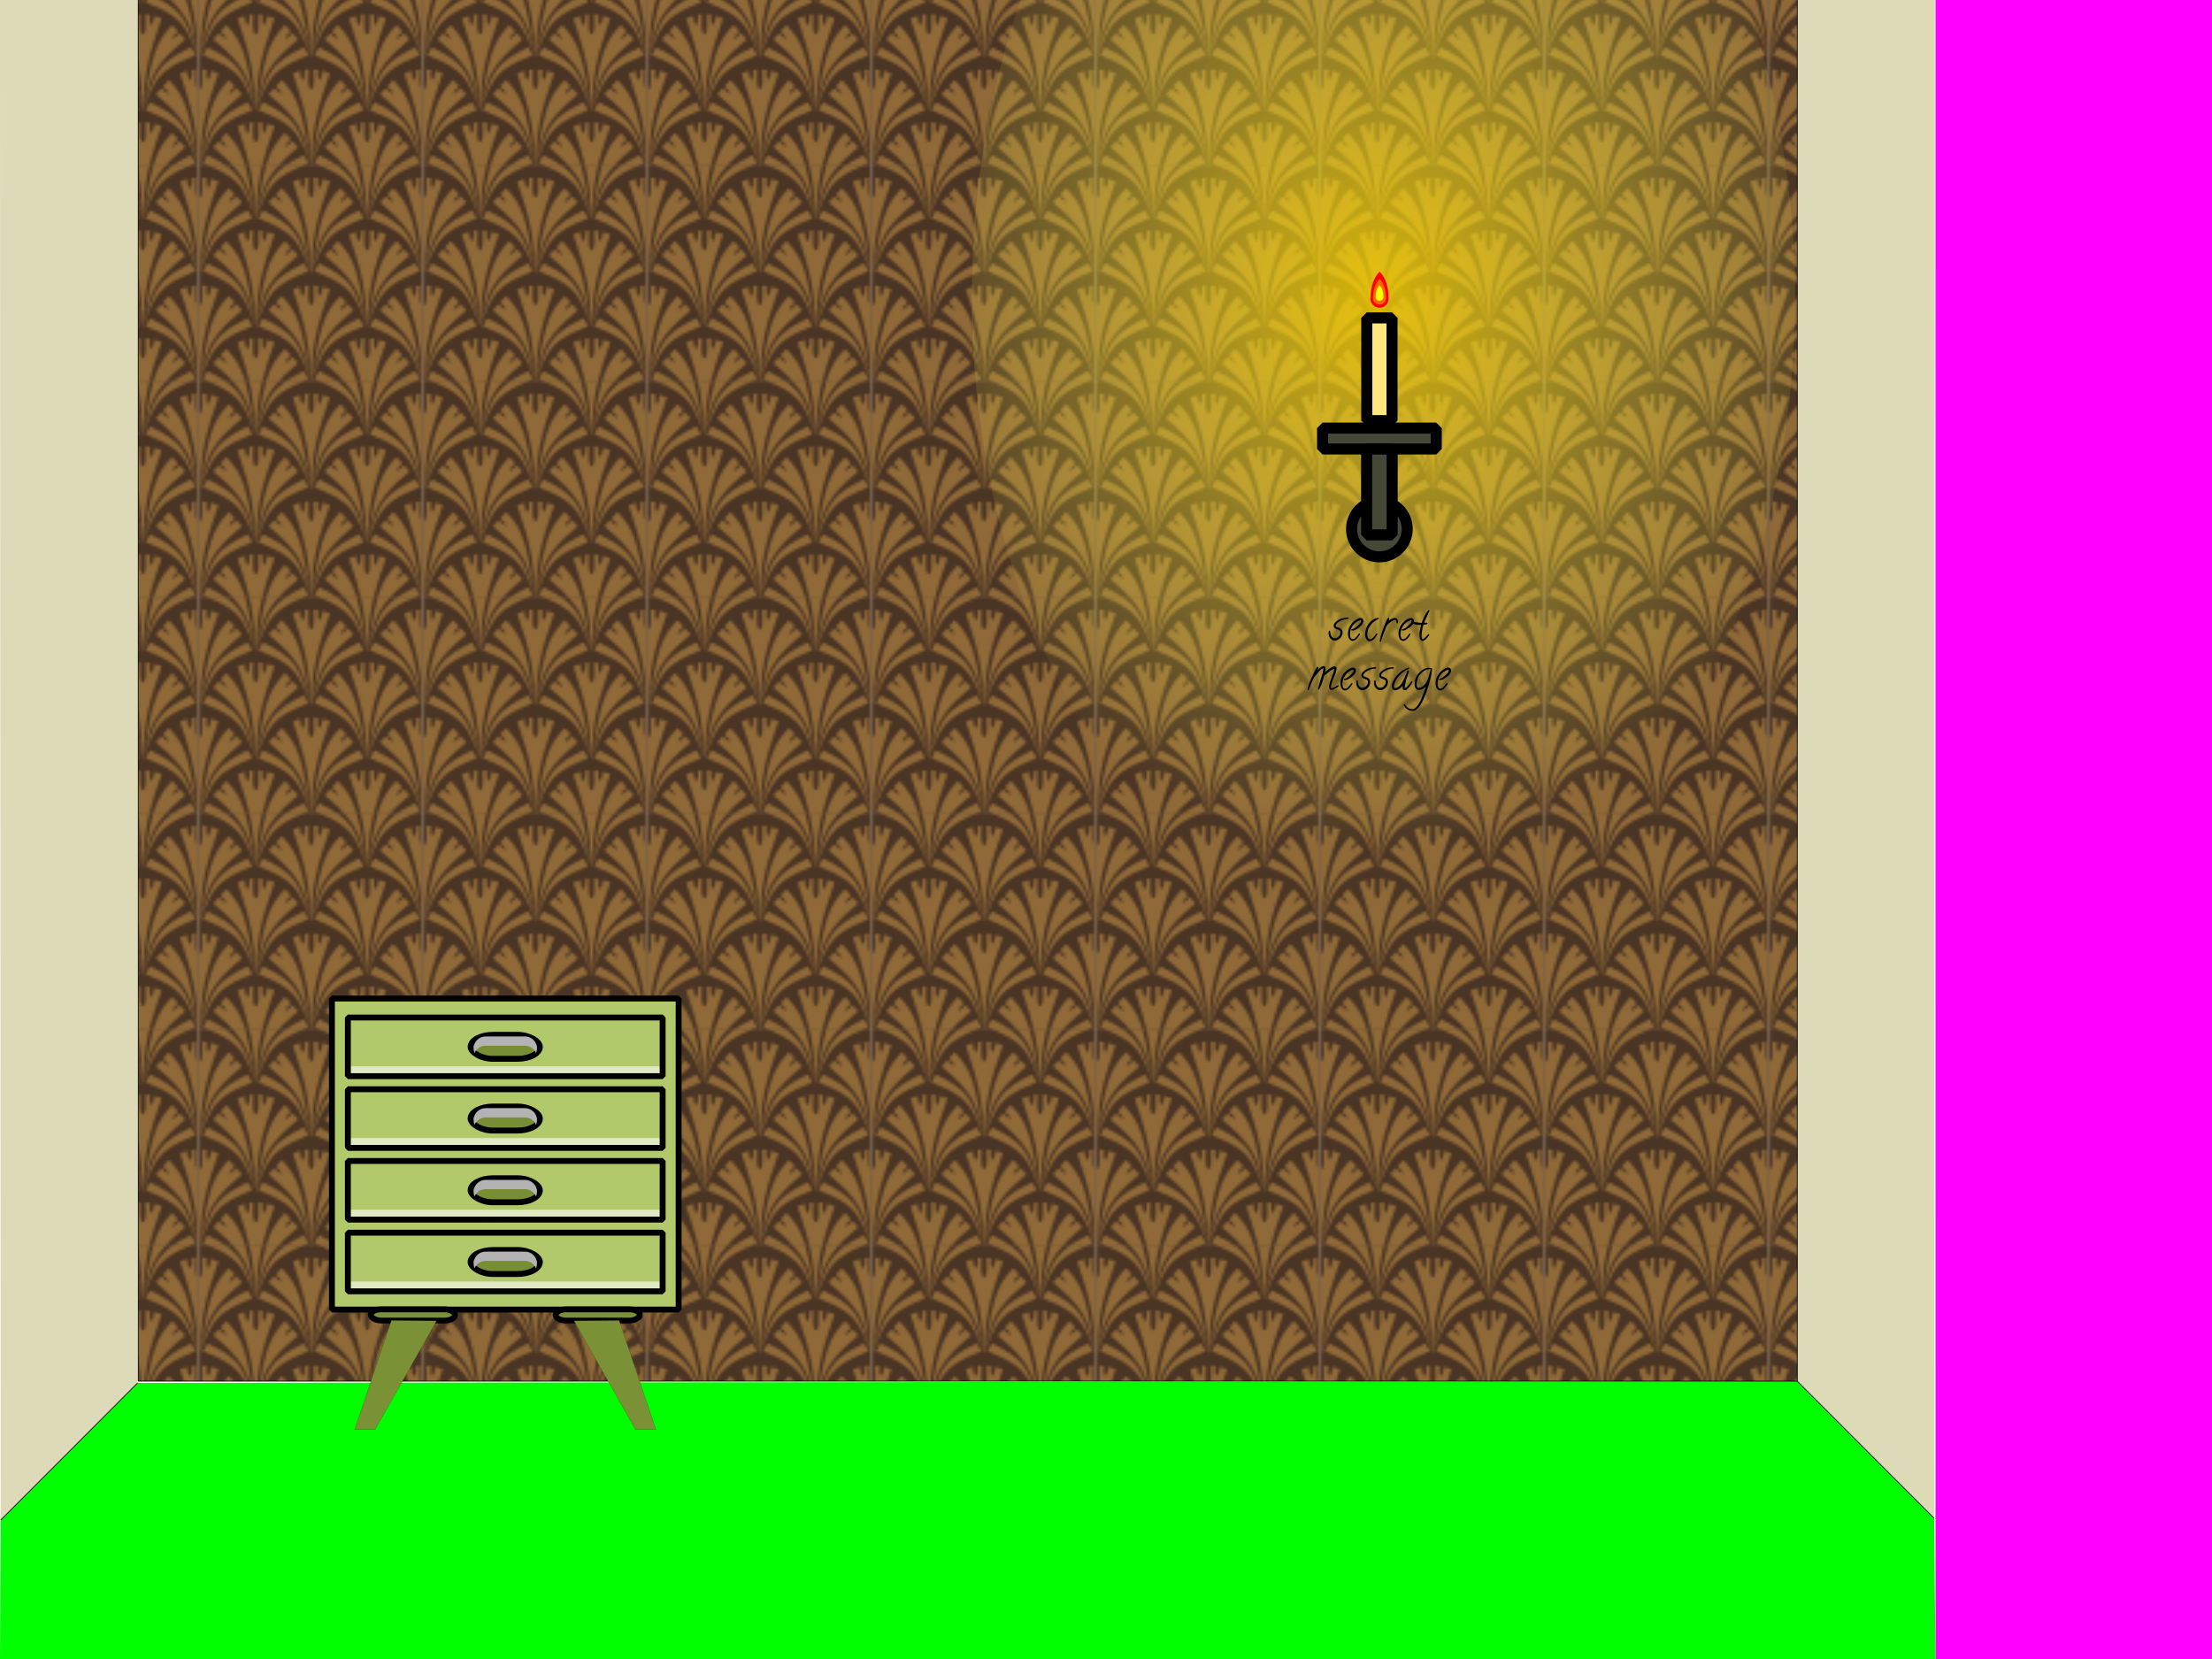 <?xml version="1.0" encoding="UTF-8" standalone="no"?>
<!-- Created with Inkscape (http://www.inkscape.org/) -->

<svg
   xmlns:dc="http://purl.org/dc/elements/1.1/"
   xmlns:cc="http://creativecommons.org/ns#"
   xmlns:rdf="http://www.w3.org/1999/02/22-rdf-syntax-ns#"
   xmlns:svg="http://www.w3.org/2000/svg"
   xmlns="http://www.w3.org/2000/svg"
   xmlns:xlink="http://www.w3.org/1999/xlink"
   xmlns:sodipodi="http://sodipodi.sourceforge.net/DTD/sodipodi-0.dtd"
   xmlns:inkscape="http://www.inkscape.org/namespaces/inkscape"
   width="800"
   height="600"
   viewBox="0 0 211.667 158.75"
   version="1.1"
   id="svg8"
   inkscape:version="0.92.3 (2405546, 2018-03-11)"
   sodipodi:docname="room.svg">
  <sodipodi:namedview
     id="base"
     pagecolor="#ffffff"
     bordercolor="#666666"
     borderopacity="1.0"
     inkscape:pageopacity="0.0"
     inkscape:pageshadow="2"
     inkscape:zoom="1.4959847"
     inkscape:cx="284.58568"
     inkscape:cy="510.2459"
     inkscape:document-units="px"
     inkscape:current-layer="layer4"
     showgrid="false"
     units="px"
     inkscape:window-width="2472"
     inkscape:window-height="1384"
     inkscape:window-x="1768"
     inkscape:window-y="28"
     inkscape:window-maximized="1"
     inkscape:snap-bbox="true" />
  <defs
     id="defs2">
    <linearGradient
       id="linearGradient1653"
       inkscape:collect="always">
      <stop
         id="stop1649"
         offset="0"
         style="stop-color:#ffd900;stop-opacity:0.771" />
      <stop
         id="stop1651"
         offset="1"
         style="stop-color:#ffff52;stop-opacity:0.003" />
    </linearGradient>
    <inkscape:path-effect
       only_selected="false"
       apply_with_weight="true"
       apply_no_weight="true"
       helper_size="0"
       steps="2"
       weight="33.333"
       is_visible="true"
       id="path-effect947"
       effect="bspline" />
    <inkscape:path-effect
       effect="bspline"
       id="path-effect1819"
       is_visible="true"
       weight="33.333"
       steps="2"
       helper_size="0"
       apply_no_weight="true"
       apply_with_weight="true"
       only_selected="false" />
    <inkscape:path-effect
       only_selected="false"
       apply_with_weight="true"
       apply_no_weight="true"
       helper_size="0"
       steps="2"
       weight="33.333"
       is_visible="true"
       id="path-effect1813"
       effect="bspline" />
    <inkscape:path-effect
       effect="bspline"
       id="path-effect1809"
       is_visible="true"
       weight="33.333"
       steps="2"
       helper_size="0"
       apply_no_weight="true"
       apply_with_weight="true"
       only_selected="false" />
    <inkscape:path-effect
       only_selected="false"
       apply_with_weight="true"
       apply_no_weight="true"
       helper_size="0"
       steps="2"
       weight="33.333"
       is_visible="true"
       id="path-effect1333"
       effect="bspline" />
    <inkscape:path-effect
       effect="bspline"
       id="path-effect1329"
       is_visible="true"
       weight="33.333"
       steps="2"
       helper_size="0"
       apply_no_weight="true"
       apply_with_weight="true"
       only_selected="false" />
    <inkscape:path-effect
       only_selected="false"
       apply_with_weight="true"
       apply_no_weight="true"
       helper_size="0"
       steps="2"
       weight="33.333"
       is_visible="true"
       id="path-effect1325"
       effect="bspline" />
    <inkscape:path-effect
       effect="bspline"
       id="path-effect1321"
       is_visible="true"
       weight="33.333"
       steps="2"
       helper_size="0"
       apply_no_weight="true"
       apply_with_weight="true"
       only_selected="false" />
    <inkscape:path-effect
       effect="bspline"
       id="path-effect1317"
       is_visible="true"
       weight="33.333"
       steps="2"
       helper_size="0"
       apply_no_weight="true"
       apply_with_weight="true"
       only_selected="false" />
    <inkscape:path-effect
       effect="bspline"
       id="path-effect1297"
       is_visible="true"
       weight="33.333"
       steps="2"
       helper_size="0"
       apply_no_weight="true"
       apply_with_weight="true"
       only_selected="false" />
    <inkscape:path-effect
       effect="bspline"
       id="path-effect1293"
       is_visible="true"
       weight="33.333"
       steps="2"
       helper_size="0"
       apply_no_weight="true"
       apply_with_weight="true"
       only_selected="false" />
    <inkscape:path-effect
       effect="bspline"
       id="path-effect1289"
       is_visible="true"
       weight="33.333"
       steps="2"
       helper_size="0"
       apply_no_weight="true"
       apply_with_weight="true"
       only_selected="false" />
    <inkscape:path-effect
       effect="bspline"
       id="path-effect1285"
       is_visible="true"
       weight="33.333"
       steps="2"
       helper_size="0"
       apply_no_weight="true"
       apply_with_weight="true"
       only_selected="false" />
    <inkscape:path-effect
       effect="bspline"
       id="path-effect1281"
       is_visible="true"
       weight="33.333"
       steps="2"
       helper_size="0"
       apply_no_weight="true"
       apply_with_weight="true"
       only_selected="false" />
    <inkscape:path-effect
       effect="bspline"
       id="path-effect1277"
       is_visible="true"
       weight="33.333"
       steps="2"
       helper_size="0"
       apply_no_weight="true"
       apply_with_weight="true"
       only_selected="false" />
    <inkscape:path-effect
       effect="bspline"
       id="path-effect1273"
       is_visible="true"
       weight="33.333"
       steps="2"
       helper_size="0"
       apply_no_weight="true"
       apply_with_weight="true"
       only_selected="false" />
    <inkscape:path-effect
       only_selected="false"
       apply_with_weight="true"
       apply_no_weight="true"
       helper_size="0"
       steps="2"
       weight="33.333"
       is_visible="true"
       id="path-effect844"
       effect="bspline" />
    <inkscape:path-effect
       only_selected="false"
       apply_with_weight="true"
       apply_no_weight="true"
       helper_size="0"
       steps="2"
       weight="33.333"
       is_visible="true"
       id="path-effect840"
       effect="bspline" />
    <inkscape:path-effect
       effect="bspline"
       id="path-effect836"
       is_visible="true"
       weight="33.333"
       steps="2"
       helper_size="0"
       apply_no_weight="true"
       apply_with_weight="true"
       only_selected="false" />
    <inkscape:path-effect
       only_selected="false"
       apply_with_weight="true"
       apply_no_weight="true"
       helper_size="0"
       steps="2"
       weight="33.333"
       is_visible="true"
       id="path-effect832"
       effect="bspline" />
    <inkscape:path-effect
       effect="bspline"
       id="path-effect828"
       is_visible="true"
       weight="33.333"
       steps="2"
       helper_size="0"
       apply_no_weight="true"
       apply_with_weight="true"
       only_selected="false" />
    <pattern
       patternUnits="userSpaceOnUse"
       width="80.493"
       height="77.897"
       patternTransform="matrix(0.265,0,0,0.265,19.099,9.518)"
       id="pattern3136">
      <g
         id="g1141">
        <rect
           transform="matrix(1.227,0,0,1.227,-289.751,-19.875)"
           style="opacity:1;fill:#0b1422;fill-opacity:1;stroke:none;stroke-width:0.529;stroke-linecap:round;stroke-linejoin:bevel;stroke-miterlimit:4;stroke-dasharray:none;stroke-dashoffset:0;stroke-opacity:1"
           id="rect847"
           width="65.617"
           height="63.5"
           x="236.2"
           y="16.202" />
        <path
           style="stroke-linejoin:miter;stroke-opacity:1;fill-opacity:1;fill-rule:evenodd;stroke:none;stroke-linecap:butt;stroke-width:0.023;fill:#d0ab59"
           d="M4.152 4.45093998991e-07C6.506 0.985 10.796 2.803 13.794 6.077C16.851 9.416 18.553 14.265 20.255 19.113C18.648 13.473 17.041 7.834 14.23 4.013C13.039 2.394 11.63 1.104 10.098 4.45093995438e-07C10.098 4.45093995438e-07 4.152 4.45093998991e-07 4.152 4.45093998991e-07M20.255 19.113C19.129 12.063 18.003 5.02 16.599 4.45093995438e-07C16.599 4.45093995438e-07 12.376 4.45093995438e-07 12.376 4.45093995438e-07C13.63 1.401 14.861 2.982 15.851 4.693C18.326 8.972 19.29 14.043 20.255 19.113C20.255 19.113 20.255 19.113 20.255 19.113M18.022 4.45093998991e-07C18.22 0.852 18.41 1.709 18.577 2.566C19.668 8.163 19.962 13.637 20.255 19.111C20.538 13.629 20.821 8.146 21.951 2.529C22.12 1.689 22.313 0.845 22.516 4.45094002544e-07C22.516 4.45094002544e-07 18.022 4.45093998991e-07 18.022 4.45093998991e-07M20.255 19.111C21.219 14.041 22.184 8.971 24.658 4.692C25.648 2.982 26.879 1.401 28.132 4.45093998991e-07C28.132 4.45093998991e-07 23.91 4.45093998991e-07 23.91 4.45093998991e-07C22.507 5.02 21.38 12.061 20.255 19.111C20.255 19.111 20.255 19.111 20.255 19.111M30.411 4.45093998991e-07C28.879 1.104 27.47 2.394 26.279 4.013C23.468 7.833 21.862 13.473 20.256 19.113C21.957 14.264 23.659 9.415 26.717 6.076C29.714 2.803 34.002 0.985 36.356 4.45093998991e-07C36.356 4.45093998991e-07 30.411 4.45093998991e-07 30.411 4.45093998991e-07M44.399 4.45093998991e-07C46.753 0.985 51.042 2.803 54.04 6.077C57.098 9.416 58.8 14.265 60.501 19.113C58.895 13.473 57.288 7.834 54.477 4.013C53.286 2.394 51.877 1.104 50.344 4.45093995438e-07C50.344 4.45093995438e-07 44.399 4.45093998991e-07 44.399 4.45093998991e-07M60.501 19.113C59.376 12.063 58.25 5.02 56.846 4.45093995438e-07C56.846 4.45093995438e-07 52.623 4.45093995438e-07 52.623 4.45093995438e-07C53.876 1.401 55.108 2.982 56.097 4.693C58.572 8.972 59.537 14.043 60.501 19.113C60.501 19.113 60.501 19.113 60.501 19.113M58.268 4.45093995438e-07C58.467 0.852 58.657 1.709 58.824 2.566C59.915 8.163 60.209 13.637 60.502 19.111C60.785 13.629 61.068 8.146 62.198 2.529C62.366 1.689 62.559 0.845 62.763 4.45093995438e-07C62.763 4.45093995438e-07 58.268 4.45093995438e-07 58.268 4.45093995438e-07M60.502 19.111C60.502 19.112 60.502 19.112 60.502 19.113C60.502 19.113 60.502 19.113 60.502 19.113C61.467 14.042 62.431 8.971 64.906 4.692C65.895 2.982 67.126 1.401 68.38 6.17810439927e-05C68.38 6.17810439927e-05 64.157 6.17810439927e-05 64.157 6.17810439927e-05C62.753 5.02 61.627 12.061 60.502 19.111C60.502 19.111 60.502 19.111 60.502 19.111M60.502 19.113C62.204 14.264 63.906 9.416 66.963 6.076C69.961 2.803 74.248 0.986 76.603 6.17810439927e-05C76.603 6.17810439927e-05 70.658 6.17810439927e-05 70.658 6.17810439927e-05C69.126 1.104 67.717 2.394 66.526 4.013C63.715 7.833 62.109 13.473 60.502 19.113C60.502 19.113 60.502 19.113 60.502 19.113M39.342 3.898C39.342 3.898 37.966 4.063 37.966 4.063C37.988 5.284 38.01 6.504 37.768 7.115C37.526 7.727 37.021 7.727 36.73 7.172C36.44 6.617 36.365 5.506 36.29 4.395C36.29 4.395 33.698 5.359 33.698 5.359C33.698 5.359 34.642 8.219 34.642 8.219C35.587 11.079 37.477 16.8 38.569 22.399C39.66 27.997 39.954 33.473 40.247 38.948C40.529 33.465 40.813 27.981 41.942 22.362C43.072 16.742 45.049 10.987 47.026 5.231C47.026 5.231 44.375 4.416 44.375 4.416C44.224 5.499 44.074 6.581 43.774 7.122C43.475 7.664 43.027 7.663 42.839 7.065C42.652 6.466 42.726 5.27 42.799 4.074C42.799 4.074 41.191 3.927 41.191 3.927C41.279 6.388 41.366 8.847 41.017 10.08C40.668 11.313 39.882 11.316 39.53 10.081C39.178 8.847 39.26 6.372 39.342 3.898C39.342 3.898 39.342 3.898 39.342 3.898M79.589 3.898C79.589 3.898 78.213 4.063 78.213 4.063C78.234 5.284 78.256 6.504 78.015 7.115C77.773 7.727 77.267 7.727 76.977 7.172C76.687 6.617 76.612 5.506 76.536 4.395C76.536 4.395 73.944 5.359 73.944 5.359C73.944 5.359 74.889 8.219 74.889 8.219C75.834 11.079 77.724 16.8 78.815 22.399C79.907 27.997 80.2 33.473 80.493 38.948C80.493 38.948 80.493 11.002 80.493 11.002C80.218 10.983 79.946 10.678 79.776 10.081C79.424 8.847 79.507 6.372 79.589 3.898C79.589 3.898 79.589 3.898 79.589 3.898M0.945 3.927C1.032 6.388 1.119 8.847 0.77 10.08C0.59 10.717 0.293 11.023 7.39528985605e-06 11.002C7.39528985605e-06 11.002 7.39528985605e-06 38.948 7.39528985605e-06 38.948C0.283 33.465 0.566 27.981 1.696 22.362C2.826 16.742 4.802 10.987 6.779 5.231C6.779 5.231 4.129 4.416 4.129 4.416C3.978 5.499 3.827 6.581 3.528 7.122C3.228 7.664 2.78 7.663 2.593 7.065C2.405 6.466 2.479 5.27 2.552 4.074C2.552 4.074 0.945 3.927 0.945 3.927M10.623 7.744C10.623 7.744 9.698 8.631 9.698 8.631C7.707 10.955 5.717 13.28 4.1 18.333C2.484 23.385 1.242 31.165 0.001 38.946C0.965 33.875 1.929 28.804 4.404 24.525C6.879 20.246 10.865 16.759 12.94 14.947C15.014 13.136 15.177 13 15.339 12.864C14.655 12.128 13.969 11.389 13.628 11.021C13.287 10.654 13.287 10.655 12.902 11.034C12.518 11.413 11.753 12.168 11.258 12.424C10.763 12.679 10.54 12.435 10.836 11.962C11.132 11.488 11.945 10.787 12.351 10.436C12.758 10.086 12.758 10.085 12.401 9.694C12.045 9.303 11.335 8.525 10.623 7.744C10.623 7.744 10.623 7.744 10.623 7.744M0.001 38.946C1.702 34.097 3.404 29.249 6.462 25.909C9.52 22.569 13.934 20.739 16.254 19.768C18.575 18.797 18.8 18.685 19.026 18.573C19.026 18.573 17.403 15.794 17.403 15.794C17.403 15.794 16.869 16.022 16.869 16.022C12.852 18.023 8.836 20.025 6.024 23.846C3.213 27.666 1.607 33.306 0.001 38.946C0.001 38.946 0.001 38.946 0.001 38.946M50.87 7.744C50.87 7.744 49.945 8.631 49.945 8.631C47.954 10.955 45.963 13.28 44.347 18.333C42.731 23.385 41.489 31.165 40.247 38.946C41.211 33.875 42.176 28.804 44.65 24.525C47.126 20.246 51.112 16.759 53.186 14.947C55.261 13.136 55.423 13 55.586 12.864C54.902 12.128 54.216 11.389 53.875 11.021C53.534 10.654 53.533 10.655 53.149 11.034C52.765 11.413 51.999 12.168 51.504 12.424C51.01 12.679 50.786 12.435 51.082 11.962C51.378 11.488 52.191 10.787 52.598 10.436C53.005 10.086 53.005 10.085 52.648 9.694C52.291 9.303 51.581 8.525 50.87 7.744C50.87 7.744 50.87 7.744 50.87 7.744M40.247 38.946C41.949 34.097 43.651 29.249 46.708 25.909C49.766 22.569 54.181 20.739 56.501 19.768C58.821 18.797 59.047 18.685 59.273 18.573C59.273 18.573 57.65 15.794 57.65 15.794C57.65 15.794 57.115 16.022 57.115 16.022C53.099 18.023 49.082 20.025 46.271 23.846C43.46 27.666 41.854 33.306 40.247 38.946C40.247 38.946 40.247 38.946 40.247 38.946M29.623 7.745C28.911 8.525 28.202 9.303 27.845 9.695C27.488 10.086 27.488 10.086 27.895 10.437C28.301 10.788 29.114 11.488 29.41 11.962C29.706 12.436 29.484 12.68 28.989 12.424C28.494 12.169 27.728 11.414 27.344 11.035C26.959 10.655 26.96 10.655 26.618 11.022C26.277 11.389 25.591 12.128 24.907 12.865C25.069 13.001 25.232 13.136 27.306 14.948C29.381 16.76 33.367 20.246 35.842 24.526C38.317 28.805 39.282 33.876 40.246 38.946C39.004 31.166 37.763 23.385 36.146 18.333C34.53 13.28 32.539 10.956 30.548 8.632C30.548 8.632 29.623 7.745 29.623 7.745M40.246 38.946C38.64 33.306 37.033 27.667 34.222 23.846C31.41 20.025 27.394 18.024 23.377 16.023C23.377 16.023 22.843 15.795 22.843 15.795C22.843 15.795 21.22 18.574 21.22 18.574C21.446 18.686 21.672 18.798 23.992 19.769C26.312 20.74 30.727 22.57 33.785 25.91C36.843 29.249 38.545 34.098 40.246 38.946C40.246 38.946 40.246 38.946 40.246 38.946M69.869 7.745C69.158 8.525 68.449 9.303 68.092 9.695C67.735 10.086 67.735 10.086 68.141 10.437C68.548 10.788 69.361 11.488 69.657 11.962C69.953 12.436 69.73 12.68 69.235 12.424C68.74 12.169 67.975 11.414 67.59 11.035C67.206 10.655 67.206 10.655 66.865 11.022C66.524 11.389 65.838 12.128 65.153 12.865C65.316 13.001 65.479 13.136 67.553 14.948C69.627 16.76 73.613 20.246 76.089 24.526C78.564 28.805 79.528 33.876 80.493 38.946C79.251 31.166 78.009 23.385 76.393 18.333C74.777 13.28 72.785 10.956 70.794 8.632C70.794 8.632 69.869 7.745 69.869 7.745M80.493 38.946C78.886 33.306 77.279 27.667 74.468 23.846C71.657 20.025 67.64 18.024 63.624 16.023C63.624 16.023 63.089 15.795 63.089 15.795C63.089 15.795 61.467 18.574 61.467 18.574C61.692 18.686 61.919 18.798 64.239 19.769C66.559 20.74 70.973 22.57 74.032 25.91C77.089 29.249 78.791 34.098 80.493 38.946C80.493 38.946 80.493 38.946 80.493 38.946M19.35 23.013C19.35 23.013 17.975 23.178 17.975 23.178C17.996 24.399 18.018 25.619 17.777 26.231C17.535 26.842 17.029 26.843 16.739 26.288C16.449 25.733 16.374 24.621 16.298 23.51C16.298 23.51 13.706 24.474 13.706 24.474C13.706 24.474 14.651 27.334 14.651 27.334C15.596 30.195 17.486 35.916 18.577 41.515C19.668 47.111 19.962 52.585 20.255 58.059C20.538 52.577 20.821 47.095 21.951 41.477C23.081 35.857 25.057 30.102 27.034 24.347C27.034 24.347 24.384 23.531 24.384 23.531C24.233 24.614 24.082 25.696 23.783 26.238C23.483 26.779 23.035 26.778 22.848 26.18C22.661 25.582 22.733 24.386 22.807 23.19C22.807 23.19 21.199 23.043 21.199 23.043C21.287 25.503 21.374 27.962 21.025 29.195C20.676 30.428 19.889 30.431 19.538 29.197C19.186 27.962 19.268 25.487 19.35 23.013C19.35 23.013 19.35 23.013 19.35 23.013M20.255 58.059C21.219 52.989 22.184 47.919 24.658 43.641C27.134 39.361 31.12 35.874 33.194 34.063C35.269 32.251 35.431 32.115 35.594 31.98C34.91 31.243 34.224 30.504 33.883 30.137C33.542 29.77 33.541 29.77 33.157 30.15C32.773 30.528 32.007 31.283 31.512 31.539C31.018 31.795 30.794 31.55 31.09 31.077C31.386 30.603 32.199 29.902 32.606 29.552C33.013 29.201 33.013 29.201 32.656 28.809C32.299 28.418 31.589 27.64 30.878 26.859C30.878 26.859 29.953 27.746 29.953 27.746C27.962 30.071 25.971 32.395 24.355 37.448C22.739 42.5 21.497 50.279 20.255 58.059C20.255 58.059 20.255 58.059 20.255 58.059M59.597 23.013C59.597 23.013 58.222 23.178 58.222 23.178C58.243 24.399 58.265 25.619 58.023 26.231C57.781 26.842 57.276 26.843 56.985 26.288C56.695 25.733 56.62 24.621 56.545 23.51C56.545 23.51 53.953 24.474 53.953 24.474C53.953 24.474 54.897 27.334 54.897 27.334C55.842 30.195 57.732 35.916 58.824 41.515C59.915 47.111 60.209 52.585 60.502 58.059C60.785 52.577 61.068 47.095 62.198 41.477C63.328 35.857 65.304 30.102 67.281 24.347C67.281 24.347 64.631 23.531 64.631 23.531C64.48 24.614 64.329 25.696 64.03 26.238C63.73 26.779 63.282 26.778 63.095 26.18C62.907 25.582 62.981 24.386 63.054 23.19C63.054 23.19 61.446 23.043 61.446 23.043C61.534 25.503 61.621 27.962 61.272 29.195C60.923 30.428 60.137 30.431 59.785 29.197C59.433 27.962 59.515 25.487 59.597 23.013C59.597 23.013 59.597 23.013 59.597 23.013M60.502 58.059C60.502 58.06 60.502 58.061 60.502 58.061C60.502 58.061 60.502 58.061 60.502 58.061C61.467 52.99 62.431 47.92 64.906 43.641C67.381 39.361 71.367 35.874 73.441 34.063C75.516 32.251 75.678 32.115 75.841 31.98C75.157 31.243 74.471 30.504 74.13 30.137C73.789 29.77 73.788 29.77 73.404 30.15C73.02 30.529 72.255 31.284 71.76 31.539C71.265 31.795 71.041 31.55 71.337 31.077C71.633 30.603 72.446 29.902 72.853 29.552C73.26 29.201 73.259 29.201 72.903 28.809C72.546 28.418 71.836 27.64 71.124 26.86C71.124 26.86 70.2 27.746 70.2 27.746C68.209 30.071 66.218 32.395 64.601 37.448C62.985 42.5 61.743 50.279 60.502 58.059C60.502 58.059 60.502 58.059 60.502 58.059M60.502 58.061C62.204 53.212 63.906 48.364 66.963 45.025C70.022 41.685 74.436 39.855 76.756 38.884C79.076 37.913 79.302 37.801 79.528 37.689C79.528 37.689 77.905 34.91 77.905 34.91C77.905 34.91 77.37 35.137 77.37 35.137C73.354 37.139 69.337 39.14 66.526 42.961C63.715 46.782 62.109 52.421 60.502 58.061C60.502 58.061 60.502 58.061 60.502 58.061M9.631 26.86C8.92 27.64 8.21 28.419 7.854 28.81C7.497 29.201 7.496 29.202 7.903 29.552C8.31 29.903 9.123 30.604 9.419 31.078C9.715 31.551 9.492 31.795 8.997 31.54C8.502 31.284 7.736 30.529 7.352 30.15C6.968 29.771 6.968 29.77 6.627 30.137C6.286 30.505 5.6 31.244 4.915 31.98C5.078 32.116 5.241 32.252 7.315 34.063C9.389 35.875 13.375 39.362 15.851 43.641C18.326 47.92 19.29 52.991 20.255 58.062C19.013 50.281 17.771 42.501 16.155 37.448C14.538 32.395 12.547 30.071 10.556 27.747C10.556 27.747 9.631 26.86 9.631 26.86M20.255 58.062C18.648 52.422 17.041 46.782 14.23 42.962C11.419 39.141 7.402 37.139 3.386 35.138C3.386 35.138 2.851 34.91 2.851 34.91C2.851 34.91 1.229 37.689 1.229 37.689C1.454 37.801 1.681 37.913 4.001 38.884C6.321 39.855 10.735 41.685 13.794 45.025C16.851 48.364 18.553 53.213 20.255 58.062C20.255 58.062 20.255 58.062 20.255 58.062M49.878 26.86C49.166 27.64 48.457 28.419 48.1 28.81C47.743 29.201 47.743 29.202 48.15 29.552C48.556 29.903 49.369 30.604 49.665 31.078C49.961 31.551 49.739 31.795 49.244 31.54C48.749 31.284 47.983 30.529 47.599 30.15C47.215 29.771 47.215 29.77 46.874 30.137C46.533 30.505 45.846 31.244 45.162 31.98C45.324 32.116 45.487 32.252 47.561 34.063C49.636 35.875 53.622 39.362 56.097 43.641C58.572 47.92 59.537 52.991 60.501 58.062C59.26 50.281 58.018 42.501 56.402 37.448C54.785 32.395 52.794 30.071 50.803 27.747C50.803 27.747 49.878 26.86 49.878 26.86M60.501 58.062C58.895 52.422 57.288 46.782 54.477 42.962C51.666 39.141 47.649 37.139 43.632 35.138C43.632 35.138 43.098 34.91 43.098 34.91C43.098 34.91 41.475 37.689 41.475 37.689C41.701 37.801 41.927 37.913 44.247 38.884C46.567 39.855 50.982 41.685 54.04 45.025C57.098 48.364 58.8 53.213 60.501 58.062C60.501 58.062 60.501 58.062 60.501 58.062M37.658 34.91C37.658 34.91 37.124 35.137 37.124 35.137C33.107 37.139 29.091 39.14 26.279 42.961C23.468 46.781 21.862 52.421 20.256 58.061C21.957 53.212 23.659 48.364 26.717 45.024C29.775 41.684 34.19 39.855 36.51 38.884C38.83 37.913 39.055 37.801 39.281 37.689C39.281 37.689 37.658 34.91 37.658 34.91M39.342 42.846C39.342 42.846 37.966 43.011 37.966 43.011C37.988 44.232 38.01 45.452 37.768 46.064C37.526 46.675 37.021 46.676 36.73 46.121C36.44 45.566 36.365 44.454 36.29 43.343C36.29 43.343 33.698 44.307 33.698 44.307C33.698 44.307 34.642 47.167 34.642 47.167C35.587 50.028 37.477 55.749 38.569 61.347C39.66 66.946 39.954 72.421 40.247 77.897C40.529 72.413 40.813 66.929 41.942 61.31C43.072 55.69 45.049 49.935 47.026 44.179C47.026 44.179 44.375 43.364 44.375 43.364C44.224 44.447 44.074 45.529 43.774 46.07C43.475 46.612 43.027 46.611 42.839 46.013C42.652 45.415 42.726 44.218 42.799 43.023C42.799 43.023 41.191 42.875 41.191 42.875C41.279 45.336 41.366 47.795 41.017 49.028C40.668 50.261 39.882 50.264 39.53 49.03C39.178 47.795 39.26 45.32 39.342 42.846C39.342 42.846 39.342 42.846 39.342 42.846M79.589 42.846C79.589 42.846 78.213 43.011 78.213 43.011C78.234 44.232 78.256 45.452 78.015 46.064C77.773 46.675 77.267 46.676 76.977 46.121C76.687 45.566 76.612 44.454 76.536 43.343C76.536 43.343 73.944 44.307 73.944 44.307C73.944 44.307 74.889 47.167 74.889 47.167C75.834 50.028 77.724 55.749 78.815 61.347C79.907 66.946 80.2 72.421 80.493 77.897C80.493 77.897 80.493 49.951 80.493 49.951C80.218 49.932 79.946 49.627 79.776 49.03C79.424 47.795 79.507 45.32 79.589 42.846C79.589 42.846 79.589 42.846 79.589 42.846M0.945 42.875C1.032 45.336 1.119 47.795 0.77 49.028C0.59 49.665 0.293 49.971 7.39528996974e-06 49.951C7.39528996974e-06 49.951 7.39528996974e-06 77.897 7.39528996974e-06 77.897C0.283 72.413 0.566 66.929 1.696 61.31C2.826 55.69 4.802 49.935 6.779 44.179C6.779 44.179 4.129 43.364 4.129 43.364C3.978 44.447 3.827 45.529 3.528 46.07C3.228 46.612 2.78 46.611 2.593 46.013C2.405 45.415 2.479 44.218 2.552 43.023C2.552 43.023 0.945 42.875 0.945 42.875M10.623 46.692C10.623 46.692 9.698 47.579 9.698 47.579C7.707 49.903 5.717 52.228 4.1 57.281C2.484 62.333 1.242 70.113 0.001 77.894C0.965 72.823 1.929 67.752 4.404 63.474C6.879 59.194 10.865 55.707 12.94 53.896C15.014 52.084 15.177 51.948 15.339 51.813C14.655 51.076 13.969 50.337 13.628 49.97C13.287 49.602 13.287 49.603 12.902 49.982C12.518 50.361 11.753 51.116 11.258 51.372C10.763 51.628 10.54 51.383 10.836 50.91C11.132 50.436 11.945 49.735 12.351 49.385C12.758 49.034 12.758 49.034 12.401 48.642C12.045 48.251 11.335 47.473 10.623 46.692C10.623 46.692 10.623 46.692 10.623 46.692M0.001 77.894C1.702 73.045 3.404 68.197 6.462 64.857C9.52 61.517 13.934 59.688 16.254 58.717C18.575 57.746 18.8 57.634 19.026 57.522C19.026 57.522 17.403 54.743 17.403 54.743C17.403 54.743 16.869 54.97 16.869 54.97C12.852 56.971 8.836 58.973 6.024 62.794C3.213 66.614 1.607 72.254 0.001 77.894C0.001 77.894 0.001 77.894 0.001 77.894M50.87 46.692C50.87 46.692 49.945 47.579 49.945 47.579C47.954 49.903 45.963 52.228 44.347 57.281C42.731 62.333 41.489 70.113 40.247 77.894C41.211 72.823 42.176 67.752 44.65 63.474C47.126 59.194 51.112 55.707 53.186 53.896C55.261 52.084 55.423 51.948 55.586 51.813C54.902 51.076 54.216 50.337 53.875 49.97C53.534 49.602 53.533 49.603 53.149 49.982C52.765 50.361 51.999 51.116 51.504 51.372C51.01 51.628 50.786 51.383 51.082 50.91C51.378 50.436 52.191 49.735 52.598 49.385C53.005 49.034 53.005 49.034 52.648 48.642C52.291 48.251 51.581 47.473 50.87 46.692C50.87 46.692 50.87 46.692 50.87 46.692M40.247 77.894C41.949 73.045 43.651 68.197 46.708 64.857C49.766 61.517 54.181 59.688 56.501 58.717C58.821 57.746 59.047 57.634 59.273 57.522C59.273 57.522 57.65 54.743 57.65 54.743C57.65 54.743 57.115 54.97 57.115 54.97C53.099 56.971 49.082 58.973 46.271 62.794C43.46 66.614 41.854 72.254 40.247 77.894C40.247 77.894 40.247 77.894 40.247 77.894M29.623 46.693C28.911 47.473 28.202 48.252 27.845 48.643C27.488 49.034 27.488 49.035 27.895 49.385C28.301 49.736 29.114 50.437 29.41 50.91C29.706 51.384 29.484 51.628 28.989 51.373C28.494 51.117 27.728 50.362 27.344 49.983C26.959 49.603 26.96 49.603 26.618 49.97C26.277 50.338 25.591 51.077 24.907 51.813C25.069 51.949 25.232 52.085 27.306 53.896C29.381 55.708 33.367 59.195 35.842 63.474C38.317 67.753 39.282 72.824 40.246 77.895C39.004 70.114 37.763 62.334 36.146 57.281C34.53 52.228 32.539 49.904 30.548 47.58C30.548 47.58 29.623 46.693 29.623 46.693M40.246 77.895C38.64 72.255 37.033 66.615 34.222 62.795C31.41 58.974 27.394 56.972 23.377 54.971C23.377 54.971 22.843 54.743 22.843 54.743C22.843 54.743 21.22 57.522 21.22 57.522C21.446 57.634 21.672 57.746 23.992 58.717C26.312 59.688 30.727 61.518 33.785 64.858C36.843 68.197 38.545 73.046 40.246 77.895C40.246 77.895 40.246 77.895 40.246 77.895M69.869 46.693C69.158 47.473 68.449 48.252 68.092 48.643C67.735 49.034 67.735 49.035 68.141 49.385C68.548 49.736 69.361 50.437 69.657 50.91C69.953 51.384 69.73 51.628 69.235 51.373C68.74 51.117 67.975 50.362 67.59 49.983C67.206 49.603 67.206 49.603 66.865 49.97C66.524 50.338 65.838 51.077 65.153 51.813C65.316 51.949 65.479 52.085 67.553 53.896C69.627 55.708 73.613 59.195 76.089 63.474C78.564 67.753 79.528 72.824 80.493 77.895C79.251 70.114 78.009 62.334 76.393 57.281C74.777 52.228 72.785 49.904 70.794 47.58C70.794 47.58 69.869 46.693 69.869 46.693M80.493 77.895C78.886 72.255 77.279 66.615 74.468 62.795C71.657 58.974 67.64 56.972 63.624 54.971C63.624 54.971 63.089 54.743 63.089 54.743C63.089 54.743 61.467 57.522 61.467 57.522C61.692 57.634 61.919 57.746 64.239 58.717C66.559 59.688 70.973 61.518 74.032 64.858C77.089 68.197 78.791 73.046 80.493 77.895C80.493 77.895 80.493 77.895 80.493 77.895M19.35 61.962C19.35 61.962 17.975 62.127 17.975 62.127C17.996 63.348 18.018 64.568 17.777 65.179C17.535 65.79 17.029 65.791 16.739 65.236C16.449 64.681 16.374 63.569 16.298 62.459C16.298 62.459 13.706 63.422 13.706 63.422C13.706 63.422 14.651 66.283 14.651 66.283C15.451 68.705 16.925 73.183 18.022 77.897C18.022 77.897 22.516 77.897 22.516 77.897C23.677 73.085 25.353 68.19 27.034 63.295C27.034 63.295 24.384 62.48 24.384 62.48C24.233 63.562 24.082 64.644 23.783 65.186C23.483 65.727 23.035 65.726 22.848 65.128C22.661 64.53 22.733 63.334 22.807 62.138C22.807 62.138 21.199 61.991 21.199 61.991C21.287 64.452 21.374 66.911 21.025 68.144C20.676 69.376 19.889 69.38 19.538 68.145C19.186 66.91 19.268 64.435 19.35 61.962C19.35 61.962 19.35 61.962 19.35 61.962M59.597 61.962C59.597 61.962 58.222 62.127 58.222 62.127C58.243 63.348 58.265 64.568 58.023 65.179C57.781 65.79 57.276 65.791 56.985 65.236C56.695 64.681 56.62 63.569 56.545 62.459C56.545 62.459 53.953 63.422 53.953 63.422C53.953 63.422 54.897 66.283 54.897 66.283C55.698 68.705 57.172 73.183 58.268 77.897C58.268 77.897 62.763 77.897 62.763 77.897C63.923 73.085 65.599 68.19 67.281 63.295C67.281 63.295 64.631 62.48 64.631 62.48C64.48 63.562 64.329 64.644 64.03 65.186C63.73 65.727 63.282 65.726 63.095 65.128C62.907 64.53 62.981 63.334 63.054 62.138C63.054 62.138 61.446 61.991 61.446 61.991C61.534 64.452 61.621 66.911 61.272 68.144C60.923 69.376 60.137 69.38 59.785 68.145C59.433 66.91 59.515 64.435 59.597 61.962C59.597 61.962 59.597 61.962 59.597 61.962M30.878 65.808C30.878 65.808 29.953 66.695 29.953 66.695C27.962 69.019 25.971 71.343 24.355 76.396C24.203 76.871 24.056 77.376 23.91 77.897C23.91 77.897 28.132 77.897 28.132 77.897C30.015 75.793 31.949 74.098 33.194 73.011C35.269 71.199 35.431 71.064 35.594 70.928C34.91 70.191 34.224 69.452 33.883 69.085C33.542 68.718 33.541 68.718 33.157 69.098C32.773 69.477 32.007 70.232 31.512 70.487C31.018 70.743 30.794 70.498 31.09 70.025C31.386 69.551 32.199 68.851 32.606 68.5C33.013 68.149 33.013 68.149 32.656 67.758C32.299 67.366 31.589 66.588 30.878 65.808C30.878 65.808 30.878 65.808 30.878 65.808M71.124 65.808C71.124 65.808 70.2 66.695 70.2 66.695C68.209 69.019 66.218 71.343 64.601 76.396C64.45 76.871 64.302 77.376 64.157 77.897C64.157 77.897 68.38 77.897 68.38 77.897C70.262 75.793 72.196 74.098 73.441 73.011C75.516 71.199 75.678 71.064 75.841 70.928C75.157 70.191 74.471 69.452 74.13 69.085C73.789 68.718 73.788 68.718 73.404 69.098C73.02 69.477 72.255 70.232 71.76 70.487C71.265 70.743 71.041 70.498 71.337 70.025C71.633 69.551 72.446 68.851 72.853 68.5C73.26 68.149 73.259 68.149 72.903 67.758C72.546 67.366 71.836 66.588 71.124 65.808C71.124 65.808 71.124 65.808 71.124 65.808M9.631 65.808C8.92 66.589 8.21 67.367 7.854 67.758C7.497 68.15 7.496 68.15 7.903 68.501C8.31 68.851 9.123 69.552 9.419 70.026C9.715 70.499 9.492 70.744 8.997 70.488C8.502 70.232 7.736 69.477 7.352 69.098C6.968 68.719 6.968 68.718 6.627 69.086C6.286 69.453 5.6 70.192 4.915 70.929C5.078 71.064 5.241 71.2 7.315 73.012C8.56 74.099 10.494 75.793 12.376 77.897C12.376 77.897 16.599 77.897 16.599 77.897C16.454 77.377 16.307 76.871 16.155 76.397C14.538 71.344 12.547 69.019 10.556 66.695C10.556 66.695 9.631 65.808 9.631 65.808M49.878 65.808C49.166 66.589 48.457 67.367 48.1 67.758C47.743 68.15 47.743 68.15 48.15 68.501C48.556 68.851 49.369 69.552 49.665 70.026C49.961 70.499 49.739 70.744 49.244 70.488C48.749 70.232 47.983 69.477 47.599 69.098C47.215 68.719 47.215 68.718 46.874 69.086C46.533 69.453 45.846 70.192 45.162 70.929C45.324 71.064 45.487 71.2 47.561 73.012C48.807 74.099 50.74 75.793 52.623 77.897C52.623 77.897 56.846 77.897 56.846 77.897C56.701 77.377 56.553 76.871 56.402 76.397C54.785 71.344 52.794 69.019 50.803 66.695C50.803 66.695 49.878 65.808 49.878 65.808M37.658 73.858C37.658 73.858 37.124 74.086 37.124 74.086C34.809 75.239 32.495 76.395 30.411 77.897C30.411 77.897 36.356 77.897 36.356 77.897C36.404 77.877 36.463 77.851 36.51 77.832C38.83 76.861 39.055 76.749 39.281 76.637C39.281 76.637 37.658 73.858 37.658 73.858M77.905 73.858C77.905 73.858 77.37 74.086 77.37 74.086C75.056 75.239 72.742 76.395 70.658 77.897C70.658 77.897 76.603 77.897 76.603 77.897C76.651 77.877 76.71 77.851 76.756 77.832C79.076 76.861 79.302 76.749 79.528 76.637C79.528 76.637 77.905 73.858 77.905 73.858M2.851 73.859C2.851 73.859 1.229 76.638 1.229 76.638C1.454 76.75 1.681 76.862 4.001 77.833C4.046 77.852 4.105 77.877 4.152 77.897C4.152 77.897 10.098 77.897 10.098 77.897C8.014 76.395 5.7 75.239 3.386 74.086C3.386 74.086 2.851 73.859 2.851 73.859M43.098 73.859C43.098 73.859 41.475 76.638 41.475 76.638C41.701 76.75 41.927 76.862 44.247 77.833C44.293 77.852 44.352 77.877 44.399 77.897C44.399 77.897 50.344 77.897 50.344 77.897C48.26 76.395 45.947 75.239 43.632 74.086C43.632 74.086 43.098 73.859 43.098 73.859"
           id="path826" />
      </g>
    </pattern>
    <filter
       y="-0.15"
       height="1.3"
       x="-0.15"
       width="1.3"
       inkscape:menu-tooltip="Aquarelle paper effect which can be used for pictures as for objects"
       inkscape:menu="Textures"
       inkscape:label="Rough Paper"
       style="color-interpolation-filters:sRGB;"
       id="filter1754">
      <feTurbulence
         type="fractalNoise"
         baseFrequency="0.04"
         numOctaves="5"
         seed="0"
         result="result4"
         id="feTurbulence1740" />
      <feDisplacementMap
         in="SourceGraphic"
         in2="result4"
         yChannelSelector="G"
         xChannelSelector="R"
         scale="10"
         result="result3"
         id="feDisplacementMap1742" />
      <feDiffuseLighting
         lighting-color="rgb(233,230,215)"
         diffuseConstant="1"
         surfaceScale="2"
         result="result1"
         in="result4"
         id="feDiffuseLighting1746">
        <feDistantLight
           azimuth="235"
           elevation="40"
           id="feDistantLight1744" />
      </feDiffuseLighting>
      <feComposite
         operator="in"
         in="result3"
         in2="result1"
         result="result2"
         id="feComposite1748" />
      <feComposite
         in2="result1"
         result="result5"
         operator="arithmetic"
         k1="1.7"
         id="feComposite1750" />
      <feBlend
         in="result5"
         in2="result3"
         mode="normal"
         id="feBlend1752" />
    </filter>
    <filter
       style="color-interpolation-filters:sRGB;"
       inkscape:label="Noise Fill"
       id="filter1792">
      <feTurbulence
         type="fractalNoise"
         baseFrequency="0.02 0.04"
         numOctaves="5"
         seed="1"
         result="turbulence"
         id="feTurbulence1776" />
      <feComposite
         in="SourceGraphic"
         in2="turbulence"
         operator="out"
         result="composite1"
         id="feComposite1778" />
      <feColorMatrix
         values="1 0 0 0 0 0 1 0 0 0 0 0 1 0 0 0 0 0 3 -1 "
         result="color"
         id="feColorMatrix1780" />
      <feFlood
         flood-opacity="1"
         flood-color="rgb(21,40,57)"
         result="flood"
         id="feFlood1782" />
      <feMerge
         result="merge"
         id="feMerge1788">
        <feMergeNode
           in="flood"
           id="feMergeNode1784" />
        <feMergeNode
           in="color"
           id="feMergeNode1786" />
      </feMerge>
      <feComposite
         in2="SourceGraphic"
         operator="in"
         result="composite2"
         id="feComposite1790" />
    </filter>
    <filter
       id="filter2528"
       inkscape:label="Roughen"
       style="color-interpolation-filters:sRGB;">
      <feTurbulence
         id="feTurbulence2524"
         result="turbulence"
         baseFrequency="0.192"
         seed="1"
         numOctaves="1"
         type="fractalNoise" />
      <feDisplacementMap
         id="feDisplacementMap2526"
         xChannelSelector="R"
         yChannelSelector="G"
         scale="0.7"
         in2="turbulence"
         in="SourceGraphic" />
    </filter>
    <filter
       id="filter2756"
       inkscape:label="Drop Shadow"
       style="color-interpolation-filters:sRGB;">
      <feFlood
         id="feFlood2746"
         result="flood"
         flood-color="rgb(0,0,0)"
         flood-opacity="0.498" />
      <feComposite
         id="feComposite2748"
         result="composite1"
         operator="in"
         in2="SourceGraphic"
         in="flood" />
      <feGaussianBlur
         id="feGaussianBlur2750"
         result="blur"
         stdDeviation="1"
         in="composite1" />
      <feOffset
         id="feOffset2752"
         result="offset"
         dy="1.7"
         dx="1.6" />
      <feComposite
         id="feComposite2754"
         result="composite2"
         operator="over"
         in2="offset"
         in="SourceGraphic" />
    </filter>
    <filter
       id="filter3140"
       inkscape:label="Drop Shadow"
       style="color-interpolation-filters:sRGB;">
      <feFlood
         id="feFlood3130"
         result="flood"
         flood-color="rgb(0,0,0)"
         flood-opacity="0.498" />
      <feComposite
         id="feComposite3132"
         result="composite1"
         operator="in"
         in2="SourceGraphic"
         in="flood" />
      <feGaussianBlur
         id="feGaussianBlur3134"
         result="blur"
         stdDeviation="1"
         in="composite1" />
      <feOffset
         id="feOffset3136"
         result="offset"
         dy="1.38778e-16"
         dx="2" />
      <feComposite
         id="feComposite3138"
         result="composite2"
         operator="over"
         in2="offset"
         in="SourceGraphic" />
    </filter>
    <filter
       id="filter4348"
       inkscape:label="Noise Fill"
       style="color-interpolation-filters:sRGB;">
      <feTurbulence
         id="feTurbulence4332"
         result="turbulence"
         seed="1"
         numOctaves="5"
         baseFrequency="0.02 0.02"
         type="fractalNoise" />
      <feComposite
         id="feComposite4334"
         result="composite1"
         operator="in"
         in2="turbulence"
         in="SourceGraphic" />
      <feColorMatrix
         id="feColorMatrix4336"
         result="color"
         values="1 0 0 0 0 0 1 0 0 0 0 0 1 0 0 0 0 0 2.97 -0.134 " />
      <feFlood
         id="feFlood4338"
         result="flood"
         flood-color="rgb(0,0,0)"
         flood-opacity="1" />
      <feMerge
         id="feMerge4344"
         result="merge">
        <feMergeNode
           id="feMergeNode4340"
           in="flood" />
        <feMergeNode
           id="feMergeNode4342"
           in="color" />
      </feMerge>
      <feComposite
         id="feComposite4346"
         result="composite2"
         operator="in"
         in2="SourceGraphic" />
    </filter>
    <filter
       id="filter4562"
       inkscape:menu="Overlays"
       inkscape:menu-tooltip="Basic noise fill texture; adjust color in Flood"
       style="color-interpolation-filters:sRGB;"
       inkscape:label="Alpha Monochrome Cracked">
      <feColorMatrix
         id="feColorMatrix4542"
         type="luminanceToAlpha"
         result="fbSourceGraphic" />
      <feColorMatrix
         id="feColorMatrix4544"
         values="1 0 0 0 0 0 1 0 0 0 0 0 1 0 0 0 0 0 1 0 "
         result="result6" />
      <feFlood
         id="feFlood4546"
         flood-color="rgb(9,96,77)"
         result="result1"
         flood-opacity="1" />
      <feComposite
         id="feComposite4548"
         operator="out"
         result="result2"
         in2="result6" />
      <feTurbulence
         id="feTurbulence4550"
         numOctaves="5"
         baseFrequency="0.04"
         type="fractalNoise" />
      <feColorMatrix
         id="feColorMatrix4552"
         result="result0"
         values="1 0 0 0 0 0 1 0 0 0 0 0 1 0 0 -1.5 0 0 4.5 -1 " />
      <feComposite
         id="feComposite4554"
         operator="out"
         result="result4"
         in="result0"
         in2="result0" />
      <feColorMatrix
         id="feColorMatrix4556"
         result="result7"
         values="1 0 0 0 0 0 1 0 0 0 0 0 1 0 0 0 0 0 5 -1 " />
      <feComposite
         id="feComposite4558"
         k3="1"
         k1="1.5"
         result="result5"
         operator="arithmetic"
         in2="result2" />
      <feComposite
         id="feComposite4560"
         in="result5"
         operator="in"
         in2="SourceGraphic" />
    </filter>
    <radialGradient
       r="148.854"
       fy="502.189"
       fx="425.961"
       cy="502.189"
       cx="425.961"
       gradientTransform="matrix(0.003,0.357,-0.307,0.003,284.543,-125.133)"
       gradientUnits="userSpaceOnUse"
       id="radialGradient1655"
       xlink:href="#linearGradient1653"
       inkscape:collect="always" />
  </defs>
  <g
     sodipodi:insensitive="true"
     inkscape:groupmode="layer"
     id="layer2"
     inkscape:label="screen">
    <rect
       transform="matrix(1,0,0,1,0,-138.25)"
       style="opacity:1;fill:#ff00ff;fill-opacity:1;stroke:none;stroke-width:0.529;stroke-linecap:round;stroke-linejoin:bevel;stroke-miterlimit:4;stroke-dasharray:none;stroke-dashoffset:0;stroke-opacity:1"
       id="nav"
       width="26.458"
       height="158.75"
       x="185.208"
       y="138.25" />
  </g>
  <g
     inkscape:label="walls"
     inkscape:groupmode="layer"
     id="layer1">
    <path
       style="stroke-linejoin:miter;stroke-opacity:1;fill-rule:evenodd;filter:url(#filter4562);stroke:none;stroke-linecap:butt;stroke-width:0.019;fill:#00ff00"
       d="M185.208 158.75C185.208 158.75 0.002 158.75 0.002 158.75C0.002 158.75 0.067 145.454 0.067 145.454C0.067 145.454 13.166 132.335 13.166 132.335C13.166 132.335 171.979 132.164 171.979 132.164C171.979 132.164 185.078 145.283 185.078 145.283C185.078 145.283 185.208 158.75 185.208 158.75C185.208 158.75 185.208 158.75 185.208 158.75"
       id="floor" />
    <path
       style="stroke-linejoin:miter;stroke-opacity:1;fill-opacity:1;fill-rule:evenodd;stroke:none;stroke-linecap:butt;stroke-width:0.019;fill:#dddab8"
       d="M-0.003 0.003C-0.003 0.003 13.229 -0.128 13.229 -0.128C13.229 -0.128 13.166 132.335 13.166 132.335C13.166 132.335 0.067 145.454 0.067 145.454C0.067 145.454 -0.003 0.003 -0.003 0.003C-0.003 0.003 -0.003 0.003 -0.003 0.003"
       id="lwall" />
    <path
       id="rwall"
       d="M185.148 -0.168C185.148 -0.168 171.916 -0.299 171.916 -0.299C171.916 -0.299 171.979 132.164 171.979 132.164C171.979 132.164 185.078 145.283 185.078 145.283C185.078 145.283 185.148 -0.168 185.148 -0.168C185.148 -0.168 185.148 -0.168 185.148 -0.168"
       style="stroke-linejoin:miter;stroke-opacity:1;fill-opacity:1;fill-rule:evenodd;stroke:none;stroke-linecap:butt;stroke-width:0.019;fill:#dddab8" />
    <rect
       transform="matrix(1,0,0,1,0,-138.25)"
       style="opacity:1;fill:url(#pattern3136);fill-opacity:1.0;stroke:none;stroke-width:1.058;stroke-linecap:round;stroke-linejoin:bevel;stroke-miterlimit:4;stroke-dasharray:none;stroke-dashoffset:0;stroke-opacity:1"
       id="wall"
       width="158.75"
       height="132.292"
       x="13.229"
       y="138.122"
       inkscape:label="#rect1815" />
    <rect
       transform="matrix(1,0,0,1,0,-138.25)"
       inkscape:label="#rect1815"
       y="138.122"
       x="13.229"
       height="132.292"
       width="158.75"
       id="rect3430"
       style="opacity:1;fill:#6c4526;fill-opacity:0.65;stroke:none;stroke-width:1.058;stroke-linecap:round;stroke-linejoin:bevel;stroke-miterlimit:4;stroke-dasharray:none;stroke-dashoffset:0;stroke-opacity:1;filter:url(#filter4348)" />
  </g>
  <g
     sodipodi:insensitive="true"
     inkscape:groupmode="layer"
     id="layer3"
     inkscape:label="wall-lines">
    <g
       id="g1344"
       style="stroke-opacity:1;filter:url(#filter2528);stroke:#000000;stroke-miterlimit:4;stroke-dasharray:none;stroke-width:0.074">
      <path
         id="path1315"
         d="M0.067 145.454C4.434 141.081 8.8 136.708 13.166 132.335"
         style="stroke-linejoin:miter;stroke-opacity:1;fill-rule:evenodd;stroke:#000000;stroke-linecap:butt;stroke-miterlimit:4;stroke-dasharray:none;stroke-width:0.074;fill:none" />
      <path
         id="path1319"
         d="M13.229 132.164C66.146 132.164 119.063 132.164 171.979 132.164"
         style="stroke-linejoin:miter;stroke-opacity:1;fill-rule:evenodd;stroke:#000000;stroke-linecap:butt;stroke-miterlimit:4;stroke-dasharray:none;stroke-width:0.074;fill:none" />
      <path
         style="stroke-linejoin:miter;stroke-opacity:1;fill-rule:evenodd;stroke:#000000;stroke-linecap:butt;stroke-miterlimit:4;stroke-dasharray:none;stroke-width:0.074;fill:none"
         d="M185.078 145.283C180.712 140.91 176.345 136.536 171.979 132.164"
         id="path1323" />
      <path
         id="path1327"
         d="M171.979 132.164C171.979 88.066 171.979 43.969 171.979 -0.128"
         style="stroke-linejoin:miter;stroke-opacity:1;fill-rule:evenodd;stroke:#000000;stroke-linecap:butt;stroke-miterlimit:4;stroke-dasharray:none;stroke-width:0.074;fill:none" />
      <path
         style="stroke-linejoin:miter;stroke-opacity:1;fill-rule:evenodd;stroke:#000000;stroke-linecap:butt;stroke-miterlimit:4;stroke-dasharray:none;stroke-width:0.074;fill:none"
         d="M13.229 132.164C13.229 88.066 13.229 43.969 13.229 -0.128"
         id="path1331" />
    </g>
  </g>
  <g
     inkscape:groupmode="layer"
     id="layer4"
     inkscape:label="stuff">
    <g
       inkscape:label="#chest"
       style="filter:url(#filter2528)"
       id="chest">
      <desc
         id="desc936">use:knife
click:drawers
</desc>
      <rect
         transform="matrix(1,0,0,1,0,0)"
         y="95.549"
         x="31.763"
         height="29.765"
         width="33.178"
         id="rect1847"
         style="opacity:1;fill:#b1c96a;fill-opacity:1;stroke:#000000;stroke-width:0.564;stroke-linecap:round;stroke-linejoin:bevel;stroke-miterlimit:4;stroke-dasharray:none;stroke-dashoffset:0;stroke-opacity:1" />
      <g
         id="g1879">
        <rect
           transform="matrix(0.533,0,0,0.533,6.927,-75.278)"
           style="opacity:0.6;fill:#ffffff;fill-opacity:1;stroke:none;stroke-width:1.058;stroke-linecap:round;stroke-linejoin:bevel;stroke-miterlimit:4;stroke-dasharray:none;stroke-dashoffset:0;stroke-opacity:1"
           id="rect1872"
           width="56.599"
           height="1.761"
           x="49.37"
           y="332.673"
           ry="0"
           rx="0" />
        <rect
           transform="matrix(0.533,0,0,0.533,6.927,-75.278)"
           style="opacity:1;fill:none;fill-opacity:1;stroke:#000000;stroke-width:1.058;stroke-linecap:round;stroke-linejoin:bevel;stroke-miterlimit:4;stroke-dasharray:none;stroke-dashoffset:0;stroke-opacity:1"
           id="rect1849"
           width="56.511"
           height="10.528"
           x="49.459"
           y="323.906" />
        <g
           id="g1867">
          <rect
             transform="matrix(0.533,0,0,0.533,-14.14,-64.082)"
             style="opacity:1;fill:#778e34;fill-opacity:1;stroke:#000000;stroke-width:1.058;stroke-linecap:round;stroke-linejoin:bevel;stroke-miterlimit:4;stroke-dasharray:none;stroke-dashoffset:0;stroke-opacity:1"
             id="rect1861"
             width="12.434"
             height="4.314"
             x="111.019"
             y="306.008"
             ry="4.046"
             rx="4.046" />
          <path
             id="rect1857"
             d="M46.47 99.176C45.833 99.176 45.32 99.688 45.32 100.325C45.32 100.483 45.352 100.633 45.409 100.77C45.582 100.355 45.991 100.065 46.47 100.065C46.47 100.065 50.234 100.065 50.234 100.065C50.714 100.065 51.122 100.355 51.295 100.77C51.352 100.633 51.384 100.483 51.384 100.325C51.384 99.688 50.871 99.176 50.234 99.176C50.234 99.176 46.47 99.176 46.47 99.176"
             style="opacity:1;stroke-linejoin:bevel;stroke-opacity:1;fill-opacity:1;stroke-dashoffset:0;stroke:none;stroke-linecap:round;stroke-miterlimit:4;stroke-dasharray:none;stroke-width:0.003;fill:#b3b3b3" />
        </g>
      </g>
      <g
         id="g1891">
        <rect
           transform="matrix(0.533,0,0,0.533,6.927,-68.414)"
           rx="0"
           ry="0"
           y="332.673"
           x="49.37"
           height="1.761"
           width="56.599"
           id="rect1881"
           style="opacity:0.6;fill:#ffffff;fill-opacity:1;stroke:none;stroke-width:1.058;stroke-linecap:round;stroke-linejoin:bevel;stroke-miterlimit:4;stroke-dasharray:none;stroke-dashoffset:0;stroke-opacity:1" />
        <rect
           transform="matrix(0.533,0,0,0.533,6.927,-68.414)"
           y="323.906"
           x="49.459"
           height="10.528"
           width="56.511"
           id="rect1883"
           style="opacity:1;fill:none;fill-opacity:1;stroke:#000000;stroke-width:1.058;stroke-linecap:round;stroke-linejoin:bevel;stroke-miterlimit:4;stroke-dasharray:none;stroke-dashoffset:0;stroke-opacity:1" />
        <g
           id="g1889">
          <rect
             transform="matrix(0.533,0,0,0.533,-14.14,-57.218)"
             rx="4.046"
             ry="4.046"
             y="306.008"
             x="111.019"
             height="4.314"
             width="12.434"
             id="rect1885"
             style="opacity:1;fill:#778e34;fill-opacity:1;stroke:#000000;stroke-width:1.058;stroke-linecap:round;stroke-linejoin:bevel;stroke-miterlimit:4;stroke-dasharray:none;stroke-dashoffset:0;stroke-opacity:1" />
          <path
             style="opacity:1;stroke-linejoin:bevel;stroke-opacity:1;fill-opacity:1;stroke-dashoffset:0;stroke:none;stroke-linecap:round;stroke-miterlimit:4;stroke-dasharray:none;stroke-width:0.003;fill:#b3b3b3"
             d="M46.47 106.039C45.833 106.039 45.32 106.552 45.32 107.189C45.32 107.347 45.352 107.497 45.409 107.634C45.582 107.219 45.991 106.928 46.47 106.928C46.47 106.928 50.234 106.928 50.234 106.928C50.714 106.928 51.122 107.219 51.295 107.634C51.352 107.497 51.384 107.347 51.384 107.189C51.384 106.552 50.871 106.039 50.234 106.039C50.234 106.039 46.47 106.039 46.47 106.039"
             id="path1887" />
        </g>
      </g>
      <g
         id="g1903">
        <rect
           transform="matrix(0.533,0,0,0.533,6.927,-61.55)"
           style="opacity:0.6;fill:#ffffff;fill-opacity:1;stroke:none;stroke-width:1.058;stroke-linecap:round;stroke-linejoin:bevel;stroke-miterlimit:4;stroke-dasharray:none;stroke-dashoffset:0;stroke-opacity:1"
           id="rect1893"
           width="56.599"
           height="1.761"
           x="49.37"
           y="332.673"
           ry="0"
           rx="0" />
        <rect
           transform="matrix(0.533,0,0,0.533,6.927,-61.55)"
           style="opacity:1;fill:none;fill-opacity:1;stroke:#000000;stroke-width:1.058;stroke-linecap:round;stroke-linejoin:bevel;stroke-miterlimit:4;stroke-dasharray:none;stroke-dashoffset:0;stroke-opacity:1"
           id="rect1895"
           width="56.511"
           height="10.528"
           x="49.459"
           y="323.906" />
        <g
           id="g1901">
          <rect
             transform="matrix(0.533,0,0,0.533,-14.14,-50.354)"
             style="opacity:1;fill:#778e34;fill-opacity:1;stroke:#000000;stroke-width:1.058;stroke-linecap:round;stroke-linejoin:bevel;stroke-miterlimit:4;stroke-dasharray:none;stroke-dashoffset:0;stroke-opacity:1"
             id="rect1897"
             width="12.434"
             height="4.314"
             x="111.019"
             y="306.008"
             ry="4.046"
             rx="4.046" />
          <path
             id="path1899"
             d="M46.47 112.903C45.833 112.903 45.32 113.416 45.32 114.053C45.32 114.211 45.352 114.361 45.409 114.497C45.582 114.082 45.991 113.792 46.47 113.792C46.47 113.792 50.234 113.792 50.234 113.792C50.714 113.792 51.122 114.082 51.295 114.497C51.352 114.361 51.384 114.211 51.384 114.053C51.384 113.416 50.871 112.903 50.234 112.903C50.234 112.903 46.47 112.903 46.47 112.903"
             style="opacity:1;stroke-linejoin:bevel;stroke-opacity:1;fill-opacity:1;stroke-dashoffset:0;stroke:none;stroke-linecap:round;stroke-miterlimit:4;stroke-dasharray:none;stroke-width:0.003;fill:#b3b3b3" />
        </g>
      </g>
      <g
         id="g1915">
        <rect
           transform="matrix(0.533,0,0,0.533,6.927,-54.687)"
           rx="0"
           ry="0"
           y="332.673"
           x="49.37"
           height="1.761"
           width="56.599"
           id="rect1905"
           style="opacity:0.6;fill:#ffffff;fill-opacity:1;stroke:none;stroke-width:1.058;stroke-linecap:round;stroke-linejoin:bevel;stroke-miterlimit:4;stroke-dasharray:none;stroke-dashoffset:0;stroke-opacity:1" />
        <rect
           transform="matrix(0.533,0,0,0.533,6.927,-54.687)"
           y="323.906"
           x="49.459"
           height="10.528"
           width="56.511"
           id="rect1907"
           style="opacity:1;fill:none;fill-opacity:1;stroke:#000000;stroke-width:1.058;stroke-linecap:round;stroke-linejoin:bevel;stroke-miterlimit:4;stroke-dasharray:none;stroke-dashoffset:0;stroke-opacity:1" />
        <g
           id="g1913">
          <rect
             transform="matrix(0.533,0,0,0.533,-14.14,-43.49)"
             rx="4.046"
             ry="4.046"
             y="306.008"
             x="111.019"
             height="4.314"
             width="12.434"
             id="rect1909"
             style="opacity:1;fill:#778e34;fill-opacity:1;stroke:#000000;stroke-width:1.058;stroke-linecap:round;stroke-linejoin:bevel;stroke-miterlimit:4;stroke-dasharray:none;stroke-dashoffset:0;stroke-opacity:1" />
          <path
             style="opacity:1;stroke-linejoin:bevel;stroke-opacity:1;fill-opacity:1;stroke-dashoffset:0;stroke:none;stroke-linecap:round;stroke-miterlimit:4;stroke-dasharray:none;stroke-width:0.003;fill:#b3b3b3"
             d="M46.47 119.767C45.833 119.767 45.32 120.279 45.32 120.916C45.32 121.074 45.352 121.224 45.409 121.361C45.582 120.946 45.991 120.656 46.47 120.656C46.47 120.656 50.234 120.656 50.234 120.656C50.714 120.656 51.122 120.946 51.295 121.361C51.352 121.224 51.384 121.074 51.384 120.916C51.384 120.279 50.871 119.767 50.234 119.767C50.234 119.767 46.47 119.767 46.47 119.767"
             id="path1911" />
        </g>
      </g>
      <g
         id="g1923"
         style="stroke-dasharray:none;stroke-width:0.01;stroke-miterlimit:4">
        <rect
           transform="matrix(0.533,0,0,0.533,7.231,-75.278)"
           style="opacity:1;fill:#7a9135;fill-opacity:1;stroke:#000000;stroke-width:1.042;stroke-linecap:round;stroke-linejoin:bevel;stroke-miterlimit:4;stroke-dasharray:none;stroke-dashoffset:0;stroke-opacity:1"
           id="rect1917"
           width="15.119"
           height="2.004"
           x="53.002"
           y="376.305"
           ry="1.849"
           rx="1.849" />
        <path
           style="stroke-linejoin:miter;stroke-opacity:1;fill-rule:evenodd;fill-opacity:1;stroke:#000000;stroke-linecap:butt;stroke-miterlimit:4;stroke-dasharray:none;stroke-width:0.01;fill:#7a9135"
           d="M37.455 126.35C37.455 126.35 33.934 136.804 33.934 136.804C33.934 136.804 35.895 136.804 35.895 136.804C35.895 136.804 41.779 126.389 41.779 126.389C41.779 126.389 37.455 126.35 37.455 126.35"
           id="path1919" />
      </g>
      <g
         id="g1929"
         style="stroke-dasharray:none;stroke-width:0.01;stroke-miterlimit:4">
        <rect
           transform="matrix(-0.533,0,0,0.533,89.473,-75.278)"
           rx="1.849"
           ry="1.849"
           y="376.305"
           x="53.002"
           height="2.004"
           width="15.119"
           id="rect1925"
           style="opacity:1;fill:#7a9135;fill-opacity:1;stroke:#000000;stroke-width:1.042;stroke-linecap:round;stroke-linejoin:bevel;stroke-miterlimit:4;stroke-dasharray:none;stroke-dashoffset:0;stroke-opacity:1" />
        <path
           id="path1927"
           d="M59.249 126.35C59.249 126.35 62.77 136.804 62.77 136.804C62.77 136.804 60.809 136.804 60.809 136.804C60.809 136.804 54.925 126.389 54.925 126.389C54.925 126.389 59.249 126.35 59.249 126.35"
           style="stroke-linejoin:miter;stroke-opacity:1;fill-rule:evenodd;fill-opacity:1;stroke:#000000;stroke-linecap:butt;stroke-miterlimit:4;stroke-dasharray:none;stroke-width:0.01;fill:#7a9135" />
      </g>
    </g>
    <path
       style="opacity:1;stroke-linejoin:bevel;stroke-opacity:1;fill-opacity:1;stroke-dashoffset:0;stroke:none;stroke-linecap:round;stroke-miterlimit:4;stroke-dasharray:none;stroke-width:0.074;fill:url(#radialGradient1655)"
       d="M97.719 -0.128C94.622 8.621 92.998 18.405 92.994 28.346C92.994 44.267 97.144 59.536 104.53 70.794C111.916 82.052 121.933 88.376 132.378 88.376C142.824 88.376 152.841 82.052 160.227 70.794C167.613 59.536 171.763 44.267 171.763 28.346C171.75 18.401 170.117 8.617 167.009 -0.128C167.009 -0.128 97.719 -0.128 97.719 -0.128C97.719 -0.128 97.719 -0.128 97.719 -0.128"
       id="glow">
      <desc
         id="desc969">hidden
</desc>
    </path>
    <g
       id="candle">
      <desc
         id="desc1842">use:matches
</desc>
      <g
         id="flame">
        <desc
           id="desc1534">hidden</desc>
        <path
           style="opacity:1;stroke-linejoin:bevel;stroke-opacity:1;fill-opacity:1;fill-rule:evenodd;stroke-dashoffset:0;stroke:none;stroke-linecap:round;stroke-miterlimit:4;stroke-dasharray:none;stroke-width:0;fill:#ff0000"
           d="M132.017 25.983C131.4 26.607 131.172 27.549 131.143 28.424C131.135 28.472 131.13 28.52 131.13 28.568C131.13 29.052 131.522 29.444 132.006 29.445C132.238 29.445 132.461 29.352 132.626 29.188C132.79 29.024 132.882 28.801 132.882 28.568C132.882 28.525 132.878 28.481 132.872 28.438C132.857 27.554 132.636 26.611 132.017 25.983C132.017 25.983 132.017 25.983 132.017 25.983"
           id="path961" />
        <path
           id="path969"
           d="M132.014 26.67C131.573 27.116 131.41 27.789 131.389 28.414C131.383 28.448 131.38 28.483 131.38 28.517C131.38 28.863 131.66 29.143 132.006 29.143C132.172 29.144 132.331 29.078 132.449 28.96C132.566 28.843 132.632 28.683 132.632 28.517C132.632 28.486 132.63 28.455 132.625 28.424C132.615 27.792 132.457 27.119 132.014 26.67C132.014 26.67 132.014 26.67 132.014 26.67"
           style="opacity:1;stroke-linejoin:bevel;stroke-opacity:1;fill-opacity:1;fill-rule:evenodd;stroke-dashoffset:0;stroke:none;stroke-linecap:round;stroke-miterlimit:4;stroke-dasharray:none;stroke-width:0;fill:#ff6600" />
        <path
           style="opacity:1;stroke-linejoin:bevel;stroke-opacity:1;fill-opacity:1;fill-rule:evenodd;stroke-dashoffset:0;stroke:none;stroke-linecap:round;stroke-miterlimit:4;stroke-dasharray:none;stroke-width:0;fill:#ffff00"
           d="M132.011 27.293C131.746 27.561 131.648 27.965 131.636 28.34C131.633 28.361 131.631 28.381 131.631 28.402C131.631 28.61 131.799 28.778 132.006 28.778C132.106 28.778 132.202 28.738 132.272 28.668C132.343 28.597 132.382 28.502 132.382 28.402C132.383 28.383 132.381 28.365 132.378 28.346C132.372 27.967 132.277 27.562 132.012 27.293C132.012 27.293 132.011 27.293 132.011 27.293"
           id="path971" />
      </g>
      <rect
         transform="matrix(1,0,0,1,22.223,-143.979)"
         y="184.944"
         x="104.333"
         height="1.998"
         width="10.877"
         id="rect937"
         style="opacity:1;fill:#454837;fill-opacity:1;fill-rule:evenodd;stroke:#000000;stroke-width:1.058;stroke-linecap:round;stroke-linejoin:bevel;stroke-miterlimit:4;stroke-dasharray:none;stroke-dashoffset:0;stroke-opacity:1" />
      <circle
         transform="matrix(1,0,0,1,22.223,-143.979)"
         r="2.664"
         cy="194.599"
         cx="109.771"
         id="path939"
         style="opacity:1;fill:#454837;fill-opacity:1;fill-rule:evenodd;stroke:#000000;stroke-width:1.058;stroke-linecap:round;stroke-linejoin:bevel;stroke-miterlimit:4;stroke-dasharray:none;stroke-dashoffset:0;stroke-opacity:1" />
      <rect
         transform="matrix(1,0,0,1,22.223,-143.979)"
         y="186.948"
         x="108.55"
         height="8.213"
         width="2.442"
         id="rect941"
         style="opacity:1;fill:#454837;fill-opacity:1;fill-rule:evenodd;stroke:#000000;stroke-width:1.058;stroke-linecap:round;stroke-linejoin:bevel;stroke-miterlimit:4;stroke-dasharray:none;stroke-dashoffset:0;stroke-opacity:1" />
      <rect
         transform="matrix(1,0,0,1,22.223,-143.979)"
         y="174.397"
         x="108.564"
         height="9.828"
         width="2.415"
         id="rect943"
         style="opacity:1;fill:#ffe680;fill-opacity:1;fill-rule:evenodd;stroke:#000000;stroke-width:1.058;stroke-linecap:round;stroke-linejoin:bevel;stroke-miterlimit:4;stroke-dasharray:none;stroke-dashoffset:0;stroke-opacity:1" />
      <path
         id="path945"
         d="M131.994 30.418C131.994 29.725 131.994 29.033 131.994 28.34"
         style="stroke-linejoin:miter;stroke-opacity:1;fill-rule:evenodd;stroke:#000000;stroke-linecap:butt;stroke-miterlimit:4;stroke-dasharray:none;stroke-width:0.003;fill:none" />
    </g>
    <g
       aria-label="secret message"
       style="stroke-linejoin:miter;font-size:4.233px;fill-opacity:1;font-variant-numeric:normal;letter-spacing:0.175px;font-variant-ligatures:normal;stroke:none;stroke-linecap:butt;stroke-width:0.019;font-style:normal;fill:#000000;font-stretch:normal;font-variant:normal;font-weight:normal;-inkscape-font-specification:'Arial, Normal';font-variant-caps:normal;font-family:Arial;text-align:start;word-spacing:0px;writing-mode:lr-tb;stroke-opacity:1;text-anchor:start;line-height:100%"
       id="secretmessage">
      <desc
         id="desc971">hidden
</desc>
      <path
         d="M129.042 59.155C129.042 59.191 129.026 59.212 128.993 59.217C128.979 59.223 128.965 59.226 128.951 59.226C128.94 59.223 128.928 59.223 128.914 59.226C128.881 59.228 128.848 59.233 128.815 59.238C128.785 59.244 128.753 59.249 128.72 59.255C128.571 59.285 128.425 59.335 128.282 59.404C128.141 59.47 128.018 59.558 127.914 59.668C127.883 59.701 127.859 59.737 127.839 59.776C127.823 59.811 127.814 59.853 127.814 59.9C127.814 59.93 127.831 59.953 127.864 59.97C127.897 59.986 127.937 60.003 127.984 60.019C128.034 60.036 128.086 60.054 128.141 60.073C128.199 60.093 128.251 60.12 128.298 60.156C128.348 60.192 128.389 60.239 128.422 60.296C128.455 60.352 128.472 60.423 128.472 60.511C128.472 60.613 128.452 60.711 128.414 60.805C128.375 60.899 128.322 60.983 128.253 61.057C128.184 61.129 128.104 61.185 128.013 61.227C127.922 61.271 127.825 61.293 127.724 61.293C127.627 61.293 127.542 61.272 127.467 61.231C127.396 61.189 127.335 61.136 127.285 61.07C127.236 61.003 127.198 60.929 127.174 60.846C127.149 60.761 127.136 60.674 127.136 60.586C127.136 60.569 127.136 60.549 127.136 60.524C127.139 60.496 127.142 60.47 127.144 60.445C127.15 60.42 127.158 60.398 127.169 60.379C127.18 60.36 127.197 60.35 127.219 60.35C127.233 60.35 127.246 60.356 127.26 60.367C127.277 60.378 127.285 60.392 127.285 60.408C127.285 60.471 127.292 60.542 127.306 60.619C127.322 60.696 127.347 60.768 127.38 60.834C127.413 60.9 127.457 60.957 127.512 61.003C127.568 61.048 127.635 61.07 127.715 61.07C127.787 61.07 127.856 61.054 127.922 61.024C127.988 60.991 128.046 60.948 128.095 60.896C128.148 60.844 128.188 60.784 128.215 60.718C128.246 60.649 128.261 60.579 128.261 60.507C128.261 60.507 128.261 60.466 128.261 60.466C128.261 60.419 128.244 60.381 128.211 60.35C128.181 60.32 128.142 60.295 128.095 60.276C128.049 60.254 127.998 60.233 127.942 60.214C127.887 60.195 127.836 60.172 127.789 60.148C127.743 60.12 127.703 60.087 127.67 60.048C127.639 60.01 127.624 59.959 127.624 59.895C127.624 59.829 127.638 59.766 127.665 59.705C127.696 59.645 127.734 59.591 127.781 59.544C127.944 59.387 128.13 59.274 128.339 59.205C128.551 59.133 128.769 59.098 128.992 59.098C129.009 59.098 129.021 59.104 129.03 59.118C129.038 59.129 129.042 59.142 129.042 59.155C129.042 59.155 129.042 59.155 129.042 59.155"
         style="-inkscape-font-specification:Calligraffitti;font-family:Calligraffitti;font-weight:normal;text-anchor:middle;font-stretch:normal;font-variant:normal;stroke-width:0.019;font-style:normal;text-align:center"
         id="path978" />
      <path
         d="M130.474 59.416C130.474 59.485 130.457 59.554 130.424 59.623C130.391 59.689 130.348 59.752 130.296 59.813C130.246 59.873 130.191 59.929 130.131 59.978C130.07 60.028 130.013 60.07 129.961 60.106C129.881 60.161 129.797 60.212 129.709 60.259C129.623 60.306 129.53 60.33 129.428 60.33C129.406 60.33 129.381 60.327 129.353 60.321C129.329 60.316 129.316 60.298 129.316 60.267C129.316 60.229 129.334 60.205 129.37 60.197C129.378 60.194 129.388 60.193 129.399 60.193C129.41 60.193 129.421 60.192 129.432 60.189C129.462 60.183 129.491 60.174 129.519 60.16C129.549 60.146 129.579 60.131 129.61 60.115C129.657 60.084 129.716 60.042 129.787 59.986C129.859 59.931 129.929 59.871 129.998 59.805C130.067 59.738 130.125 59.671 130.172 59.602C130.222 59.533 130.246 59.468 130.246 59.408C130.246 59.369 130.226 59.35 130.184 59.35C130.168 59.35 130.151 59.353 130.135 59.358C130.118 59.364 130.102 59.369 130.085 59.375C129.953 59.419 129.832 59.486 129.721 59.577C129.611 59.665 129.516 59.769 129.436 59.887C129.356 60.006 129.293 60.133 129.246 60.268C129.202 60.403 129.18 60.538 129.18 60.673C129.18 60.717 129.182 60.768 129.188 60.826C129.196 60.881 129.21 60.933 129.229 60.983C129.251 61.032 129.28 61.075 129.316 61.111C129.352 61.144 129.399 61.161 129.456 61.161C129.479 61.161 129.499 61.156 129.518 61.148C129.538 61.143 129.557 61.134 129.576 61.123C129.651 61.082 129.72 61.027 129.783 60.958C129.846 60.886 129.903 60.815 129.953 60.743C129.966 60.726 129.979 60.709 129.99 60.689C130.004 60.67 130.017 60.651 130.031 60.631C130.039 60.618 130.053 60.611 130.072 60.611C130.089 60.611 130.104 60.616 130.118 60.627C130.134 60.638 130.143 60.653 130.143 60.673C130.143 60.678 130.14 60.687 130.135 60.698C130.102 60.758 130.06 60.826 130.011 60.9C129.961 60.972 129.906 61.039 129.845 61.103C129.785 61.166 129.719 61.218 129.647 61.26C129.578 61.304 129.505 61.326 129.428 61.326C129.342 61.326 129.271 61.301 129.213 61.252C129.158 61.205 129.114 61.147 129.08 61.078C129.047 61.006 129.024 60.93 129.01 60.851C128.996 60.768 128.989 60.693 128.989 60.627C128.989 60.418 129.034 60.218 129.122 60.028C129.21 59.835 129.328 59.665 129.477 59.519C129.521 59.475 129.572 59.431 129.63 59.387C129.688 59.34 129.749 59.299 129.812 59.263C129.878 59.224 129.944 59.194 130.011 59.172C130.08 59.147 130.146 59.135 130.209 59.135C130.289 59.135 130.352 59.162 130.399 59.218C130.449 59.27 130.474 59.336 130.474 59.416C130.474 59.416 130.474 59.416 130.474 59.416"
         style="-inkscape-font-specification:Calligraffitti;font-family:Calligraffitti;font-weight:normal;text-anchor:middle;font-stretch:normal;font-variant:normal;stroke-width:0.019;font-style:normal;text-align:center"
         id="path980" />
      <path
         d="M131.934 59.193C131.934 59.22 131.923 59.238 131.901 59.246C131.854 59.268 131.807 59.289 131.76 59.308C131.716 59.328 131.672 59.352 131.628 59.383C131.443 59.496 131.285 59.639 131.153 59.813C131.02 59.986 130.927 60.178 130.871 60.387C130.847 60.495 130.834 60.604 130.834 60.714C130.834 60.753 130.837 60.795 130.842 60.842C130.848 60.886 130.857 60.93 130.871 60.974C130.888 61.019 130.908 61.058 130.933 61.094C130.961 61.13 130.995 61.156 131.037 61.173C131.039 61.176 131.043 61.177 131.049 61.177C131.057 61.177 131.063 61.177 131.065 61.177C131.134 61.177 131.198 61.159 131.256 61.123C131.313 61.085 131.366 61.042 131.413 60.995C131.487 60.921 131.557 60.835 131.624 60.739C131.637 60.719 131.651 60.7 131.665 60.681C131.679 60.662 131.692 60.644 131.706 60.627C131.714 60.613 131.727 60.606 131.743 60.606C131.76 60.606 131.775 60.613 131.789 60.627C131.805 60.638 131.814 60.652 131.814 60.668C131.814 60.674 131.807 60.688 131.793 60.71C131.782 60.732 131.768 60.757 131.752 60.784C131.735 60.809 131.719 60.834 131.702 60.859C131.688 60.881 131.679 60.896 131.673 60.904C131.635 60.962 131.593 61.018 131.549 61.074C131.508 61.129 131.461 61.177 131.409 61.218C131.359 61.26 131.302 61.293 131.239 61.318C131.176 61.342 131.107 61.355 131.032 61.355C131.016 61.355 131.003 61.353 130.995 61.351C130.943 61.342 130.896 61.322 130.855 61.289C130.816 61.258 130.782 61.22 130.751 61.173C130.724 61.129 130.702 61.082 130.685 61.032C130.669 60.98 130.656 60.93 130.648 60.883C130.643 60.85 130.638 60.817 130.636 60.784C130.633 60.751 130.632 60.717 130.632 60.681C130.632 60.562 130.645 60.449 130.673 60.342C130.7 60.221 130.74 60.101 130.793 59.982C130.848 59.864 130.914 59.753 130.991 59.652C131.068 59.55 131.157 59.46 131.256 59.383C131.355 59.303 131.465 59.239 131.586 59.193C131.628 59.176 131.675 59.161 131.727 59.147C131.779 59.131 131.829 59.122 131.876 59.122C131.89 59.122 131.902 59.131 131.913 59.147C131.927 59.164 131.934 59.179 131.934 59.193C131.934 59.193 131.934 59.193 131.934 59.193"
         style="-inkscape-font-specification:Calligraffitti;font-family:Calligraffitti;font-weight:normal;text-anchor:middle;font-stretch:normal;font-variant:normal;stroke-width:0.019;font-style:normal;text-align:center"
         id="path982" />
      <path
         d="M133.771 59.486C133.771 59.508 133.769 59.529 133.767 59.548C133.764 59.567 133.76 59.588 133.754 59.61C133.749 59.632 133.734 59.643 133.709 59.643C133.698 59.643 133.681 59.639 133.659 59.631C133.64 59.62 133.63 59.609 133.63 59.598C133.63 59.598 133.634 59.561 133.634 59.561C133.634 59.541 133.631 59.518 133.626 59.49C133.623 59.463 133.617 59.437 133.605 59.412C133.597 59.384 133.585 59.362 133.568 59.346C133.552 59.326 133.53 59.317 133.502 59.317C133.436 59.317 133.366 59.337 133.291 59.379C133.217 59.417 133.153 59.456 133.101 59.494C133.079 59.511 133.049 59.536 133.01 59.569C132.972 59.602 132.932 59.638 132.89 59.676C132.849 59.715 132.81 59.752 132.775 59.788C132.742 59.824 132.718 59.853 132.704 59.875C132.696 59.886 132.685 59.906 132.671 59.937C132.66 59.964 132.648 59.995 132.634 60.028C132.623 60.061 132.611 60.092 132.597 60.123C132.586 60.153 132.576 60.177 132.568 60.193C132.513 60.325 132.459 60.458 132.407 60.59C132.357 60.722 132.31 60.856 132.266 60.991C132.244 61.054 132.223 61.119 132.204 61.185C132.188 61.254 132.168 61.32 132.146 61.384C132.135 61.406 132.121 61.417 132.105 61.417C132.094 61.417 132.077 61.41 132.055 61.396C132.036 61.385 132.026 61.374 132.026 61.363C132.026 61.333 132.031 61.298 132.039 61.26C132.05 61.221 132.058 61.187 132.064 61.156C132.099 60.977 132.143 60.801 132.196 60.627C132.248 60.454 132.309 60.283 132.378 60.115C132.403 60.048 132.432 59.97 132.465 59.879C132.5 59.788 132.538 59.696 132.576 59.602C132.615 59.505 132.655 59.416 132.696 59.333C132.74 59.248 132.784 59.18 132.828 59.131C132.839 59.12 132.852 59.114 132.866 59.114C132.877 59.114 132.892 59.121 132.911 59.135C132.933 59.146 132.944 59.158 132.944 59.172C132.944 59.18 132.942 59.195 132.936 59.217C132.931 59.237 132.925 59.259 132.92 59.284C132.914 59.306 132.907 59.328 132.899 59.35C132.894 59.369 132.89 59.383 132.887 59.391C132.975 59.325 133.067 59.266 133.164 59.213C133.26 59.161 133.366 59.135 133.482 59.135C133.531 59.135 133.574 59.146 133.61 59.168C133.646 59.187 133.676 59.213 133.701 59.246C133.726 59.279 133.744 59.317 133.755 59.358C133.766 59.399 133.771 59.442 133.771 59.486C133.771 59.486 133.771 59.486 133.771 59.486"
         style="-inkscape-font-specification:Calligraffitti;font-family:Calligraffitti;font-weight:normal;text-anchor:middle;font-stretch:normal;font-variant:normal;stroke-width:0.019;font-style:normal;text-align:center"
         id="path984" />
      <path
         d="M135.305 59.416C135.305 59.485 135.289 59.554 135.256 59.623C135.223 59.689 135.18 59.752 135.128 59.813C135.078 59.873 135.023 59.929 134.962 59.978C134.902 60.028 134.845 60.07 134.793 60.106C134.713 60.161 134.629 60.212 134.54 60.259C134.455 60.306 134.361 60.33 134.259 60.33C134.237 60.33 134.212 60.327 134.185 60.321C134.16 60.316 134.148 60.298 134.148 60.267C134.148 60.229 134.166 60.205 134.201 60.197C134.21 60.194 134.219 60.193 134.23 60.193C134.241 60.193 134.252 60.192 134.263 60.189C134.294 60.183 134.323 60.174 134.35 60.16C134.381 60.146 134.411 60.131 134.441 60.115C134.488 60.084 134.547 60.042 134.619 59.986C134.691 59.931 134.761 59.871 134.83 59.805C134.899 59.738 134.957 59.671 135.003 59.602C135.053 59.533 135.078 59.468 135.078 59.408C135.078 59.369 135.057 59.35 135.016 59.35C134.999 59.35 134.983 59.353 134.966 59.358C134.95 59.364 134.933 59.369 134.917 59.375C134.784 59.419 134.663 59.486 134.553 59.577C134.443 59.665 134.347 59.769 134.268 59.887C134.188 60.006 134.124 60.133 134.077 60.268C134.033 60.403 134.011 60.538 134.011 60.673C134.011 60.717 134.014 60.768 134.019 60.826C134.028 60.881 134.041 60.933 134.061 60.983C134.083 61.032 134.112 61.075 134.147 61.111C134.183 61.144 134.23 61.161 134.288 61.161C134.31 61.161 134.331 61.156 134.35 61.148C134.369 61.143 134.388 61.134 134.408 61.123C134.482 61.082 134.551 61.027 134.615 60.958C134.678 60.886 134.734 60.815 134.784 60.743C134.798 60.726 134.81 60.709 134.821 60.689C134.835 60.67 134.849 60.651 134.863 60.631C134.871 60.618 134.885 60.611 134.904 60.611C134.92 60.611 134.936 60.616 134.949 60.627C134.966 60.638 134.974 60.653 134.974 60.673C134.974 60.678 134.971 60.687 134.966 60.698C134.933 60.758 134.892 60.826 134.842 60.9C134.793 60.972 134.737 61.039 134.677 61.103C134.616 61.166 134.55 61.218 134.478 61.26C134.409 61.304 134.336 61.326 134.259 61.326C134.174 61.326 134.102 61.301 134.044 61.252C133.989 61.205 133.945 61.147 133.912 61.078C133.879 61.006 133.855 60.93 133.842 60.851C133.828 60.768 133.821 60.693 133.821 60.627C133.821 60.418 133.865 60.218 133.953 60.028C134.041 59.835 134.16 59.665 134.309 59.519C134.353 59.475 134.404 59.431 134.462 59.387C134.52 59.34 134.58 59.299 134.644 59.263C134.71 59.224 134.776 59.194 134.842 59.172C134.911 59.147 134.977 59.135 135.041 59.135C135.12 59.135 135.184 59.162 135.231 59.218C135.28 59.27 135.305 59.336 135.305 59.416C135.305 59.416 135.305 59.416 135.305 59.416"
         style="-inkscape-font-specification:Calligraffitti;font-family:Calligraffitti;font-weight:normal;text-anchor:middle;font-stretch:normal;font-variant:normal;stroke-width:0.019;font-style:normal;text-align:center"
         id="path986" />
      <path
         d="M136.79 58.432C136.79 58.437 136.789 58.442 136.786 58.444C136.786 58.447 136.786 58.45 136.786 58.453C136.701 58.643 136.613 58.832 136.522 59.019C136.431 59.204 136.35 59.395 136.278 59.594C136.308 59.594 136.337 59.594 136.365 59.594C136.392 59.591 136.421 59.59 136.452 59.59C136.465 59.59 136.48 59.59 136.497 59.59C136.516 59.587 136.533 59.588 136.547 59.594C136.563 59.596 136.577 59.603 136.588 59.614C136.599 59.623 136.604 59.638 136.604 59.66C136.604 59.687 136.593 59.705 136.571 59.714C136.552 59.719 136.526 59.726 136.493 59.734C136.462 59.74 136.429 59.745 136.394 59.751C136.36 59.756 136.327 59.762 136.294 59.767C136.264 59.77 136.238 59.773 136.216 59.776C136.191 59.847 136.167 59.927 136.145 60.015C136.123 60.101 136.104 60.19 136.088 60.284C136.071 60.375 136.057 60.466 136.046 60.557C136.035 60.645 136.03 60.726 136.03 60.801C136.03 60.82 136.03 60.85 136.03 60.892C136.032 60.93 136.037 60.969 136.042 61.008C136.05 61.046 136.061 61.081 136.075 61.111C136.092 61.141 136.114 61.156 136.141 61.156C136.18 61.156 136.224 61.137 136.274 61.099C136.323 61.06 136.371 61.016 136.418 60.966C136.468 60.914 136.513 60.863 136.555 60.813C136.599 60.761 136.635 60.721 136.662 60.693C136.673 60.682 136.686 60.677 136.699 60.677C136.716 60.677 136.731 60.684 136.745 60.698C136.761 60.711 136.77 60.726 136.77 60.743C136.77 60.751 136.766 60.761 136.757 60.772C136.727 60.816 136.687 60.871 136.637 60.937C136.591 61.001 136.538 61.063 136.48 61.123C136.425 61.181 136.366 61.231 136.303 61.272C136.242 61.313 136.183 61.334 136.125 61.334C136.061 61.334 136.01 61.312 135.972 61.268C135.933 61.224 135.903 61.172 135.881 61.111C135.862 61.048 135.848 60.983 135.84 60.917C135.834 60.848 135.832 60.79 135.832 60.743C135.832 60.677 135.836 60.602 135.844 60.52C135.855 60.437 135.867 60.353 135.881 60.268C135.895 60.182 135.912 60.099 135.931 60.02C135.95 59.937 135.968 59.862 135.985 59.796C135.962 59.796 135.94 59.798 135.918 59.8C135.899 59.8 135.879 59.8 135.856 59.8C135.799 59.8 135.739 59.799 135.679 59.796C135.618 59.794 135.559 59.788 135.501 59.78C135.443 59.769 135.387 59.752 135.331 59.73C135.276 59.705 135.227 59.672 135.183 59.631C135.172 59.623 135.166 59.61 135.166 59.594C135.166 59.588 135.174 59.574 135.191 59.552C135.207 59.528 135.218 59.515 135.224 59.515C135.326 59.515 135.427 59.526 135.526 59.548C135.625 59.57 135.726 59.584 135.828 59.59C135.861 59.592 135.894 59.594 135.927 59.594C135.963 59.594 135.998 59.594 136.034 59.594C136.034 59.594 136.047 59.594 136.047 59.594C136.077 59.5 136.114 59.398 136.158 59.288C136.202 59.177 136.252 59.069 136.307 58.961C136.362 58.854 136.42 58.75 136.481 58.651C136.544 58.549 136.609 58.461 136.675 58.386C136.692 58.375 136.705 58.37 136.716 58.37C136.733 58.37 136.749 58.377 136.766 58.391C136.782 58.402 136.791 58.415 136.791 58.432C136.791 58.432 136.79 58.432 136.79 58.432"
         style="-inkscape-font-specification:Calligraffitti;font-family:Calligraffitti;font-weight:normal;text-anchor:middle;font-stretch:normal;font-variant:normal;stroke-width:0.019;font-style:normal;text-align:center"
         id="path988" />
      <path
         d="M128.112 65.626C128.112 65.645 128.087 65.674 128.037 65.713C127.99 65.748 127.935 65.786 127.872 65.824C127.808 65.86 127.746 65.893 127.686 65.923C127.628 65.956 127.588 65.977 127.566 65.985C127.514 66.005 127.464 66.014 127.417 66.014C127.329 66.014 127.267 65.985 127.231 65.927C127.198 65.87 127.181 65.801 127.181 65.721C127.181 65.635 127.197 65.535 127.227 65.419C127.257 65.303 127.293 65.185 127.334 65.063C127.378 64.939 127.423 64.82 127.467 64.704C127.514 64.585 127.552 64.483 127.582 64.398C127.602 64.34 127.622 64.274 127.644 64.199C127.669 64.125 127.682 64.056 127.682 63.993C127.643 64.004 127.598 64.022 127.545 64.046C127.496 64.068 127.454 64.091 127.421 64.113C127.297 64.195 127.177 64.282 127.062 64.373C126.946 64.461 126.83 64.554 126.714 64.65C126.67 64.824 126.621 64.996 126.565 65.167C126.51 65.338 126.447 65.506 126.375 65.671C126.353 65.718 126.331 65.766 126.309 65.816C126.29 65.865 126.266 65.911 126.239 65.952C126.228 65.972 126.213 65.981 126.193 65.981C126.18 65.981 126.163 65.974 126.144 65.961C126.127 65.947 126.119 65.933 126.119 65.919C126.119 65.916 126.122 65.9 126.127 65.87C126.135 65.837 126.141 65.819 126.143 65.816C126.182 65.645 126.228 65.478 126.28 65.316C126.335 65.15 126.39 64.985 126.445 64.82C126.489 64.671 126.531 64.522 126.569 64.373C126.586 64.31 126.601 64.246 126.615 64.183C126.629 64.117 126.635 64.052 126.635 63.989C126.635 63.978 126.634 63.968 126.631 63.96C126.631 63.951 126.631 63.943 126.631 63.935C126.565 63.949 126.492 63.99 126.412 64.059C126.335 64.125 126.258 64.202 126.181 64.29C126.104 64.376 126.031 64.463 125.962 64.551C125.893 64.636 125.835 64.705 125.788 64.758C125.783 64.763 125.779 64.766 125.776 64.766C125.767 64.782 125.759 64.799 125.751 64.815C125.746 64.832 125.739 64.847 125.73 64.861C125.667 64.985 125.606 65.108 125.548 65.229C125.493 65.35 125.439 65.474 125.387 65.601C125.357 65.67 125.329 65.74 125.304 65.812C125.282 65.881 125.258 65.95 125.23 66.018C125.222 66.041 125.207 66.052 125.185 66.052C125.171 66.052 125.154 66.045 125.135 66.031C125.118 66.017 125.11 66.005 125.11 65.994C125.11 65.991 125.113 65.981 125.118 65.965C125.121 65.951 125.125 65.934 125.131 65.915C125.133 65.896 125.136 65.878 125.139 65.861C125.144 65.845 125.147 65.834 125.147 65.828C125.193 65.646 125.25 65.467 125.316 65.291C125.385 65.114 125.461 64.941 125.543 64.77C125.582 64.69 125.619 64.61 125.655 64.53C125.691 64.448 125.729 64.366 125.771 64.286C125.787 64.253 125.807 64.215 125.829 64.171C125.851 64.126 125.874 64.084 125.899 64.042C125.926 63.998 125.954 63.957 125.982 63.918C126.009 63.877 126.035 63.844 126.06 63.819C126.071 63.808 126.084 63.803 126.097 63.803C126.108 63.803 126.124 63.811 126.143 63.827C126.162 63.841 126.172 63.855 126.172 63.869C126.172 63.877 126.166 63.895 126.155 63.922C126.147 63.95 126.137 63.98 126.126 64.013C126.115 64.046 126.103 64.078 126.089 64.109C126.078 64.136 126.071 64.155 126.068 64.166C126.099 64.131 126.136 64.088 126.18 64.038C126.224 63.989 126.271 63.942 126.321 63.898C126.373 63.851 126.427 63.812 126.482 63.782C126.537 63.752 126.591 63.736 126.643 63.736C126.684 63.736 126.718 63.745 126.742 63.761C126.77 63.778 126.789 63.8 126.8 63.827C126.814 63.852 126.822 63.881 126.825 63.914C126.83 63.947 126.833 63.98 126.833 64.013C126.833 64.069 126.829 64.124 126.821 64.179C126.812 64.234 126.801 64.289 126.788 64.344C126.84 64.292 126.903 64.233 126.978 64.166C127.052 64.097 127.132 64.034 127.217 63.976C127.303 63.916 127.388 63.866 127.474 63.827C127.562 63.786 127.643 63.765 127.718 63.765C127.762 63.765 127.802 63.783 127.838 63.819C127.876 63.855 127.895 63.895 127.895 63.939C127.895 63.991 127.893 64.042 127.887 64.092C127.882 64.142 127.871 64.191 127.854 64.241C127.821 64.354 127.783 64.467 127.739 64.58C127.695 64.69 127.65 64.8 127.606 64.911C127.562 65.021 127.52 65.131 127.478 65.241C127.44 65.352 127.407 65.465 127.379 65.58C127.374 65.608 127.368 65.635 127.362 65.663C127.357 65.69 127.354 65.718 127.354 65.746C127.354 65.776 127.357 65.802 127.362 65.824C127.368 65.843 127.388 65.853 127.424 65.853C127.471 65.853 127.528 65.838 127.594 65.808C127.66 65.777 127.725 65.744 127.788 65.708C127.854 65.67 127.911 65.635 127.958 65.605C128.007 65.575 128.038 65.56 128.049 65.56C128.065 65.56 128.079 65.566 128.09 65.58C128.104 65.594 128.111 65.609 128.111 65.626C128.111 65.626 128.112 65.626 128.112 65.626"
         style="-inkscape-font-specification:Calligraffitti;font-family:Calligraffitti;font-weight:normal;text-anchor:middle;font-stretch:normal;font-variant:normal;stroke-width:0.019;font-style:normal;text-align:center"
         id="path990" />
      <path
         d="M129.75 64.162C129.75 64.231 129.733 64.3 129.7 64.369C129.667 64.435 129.624 64.498 129.572 64.559C129.522 64.62 129.467 64.675 129.407 64.724C129.346 64.774 129.289 64.817 129.237 64.853C129.157 64.908 129.073 64.959 128.985 65.006C128.899 65.052 128.806 65.076 128.704 65.076C128.682 65.076 128.657 65.073 128.629 65.068C128.605 65.062 128.592 65.044 128.592 65.014C128.592 64.975 128.61 64.952 128.646 64.944C128.654 64.941 128.664 64.939 128.675 64.939C128.686 64.939 128.697 64.938 128.708 64.935C128.738 64.93 128.767 64.92 128.795 64.906C128.825 64.893 128.855 64.877 128.886 64.861C128.932 64.831 128.992 64.788 129.063 64.733C129.135 64.678 129.205 64.617 129.274 64.551C129.343 64.485 129.401 64.417 129.448 64.348C129.497 64.279 129.522 64.215 129.522 64.154C129.522 64.115 129.502 64.096 129.46 64.096C129.444 64.096 129.427 64.099 129.411 64.104C129.394 64.11 129.378 64.115 129.361 64.121C129.229 64.165 129.107 64.233 128.997 64.324C128.887 64.412 128.792 64.515 128.712 64.634C128.632 64.752 128.569 64.879 128.522 65.014C128.478 65.149 128.456 65.284 128.456 65.419C128.456 65.463 128.458 65.514 128.464 65.572C128.472 65.627 128.486 65.679 128.505 65.729C128.527 65.779 128.556 65.821 128.592 65.857C128.628 65.89 128.674 65.907 128.732 65.907C128.754 65.907 128.775 65.903 128.794 65.894C128.814 65.889 128.833 65.881 128.852 65.87C128.927 65.828 128.996 65.773 129.059 65.704C129.122 65.633 129.179 65.561 129.228 65.489C129.242 65.473 129.255 65.455 129.266 65.436C129.279 65.416 129.293 65.397 129.307 65.378C129.315 65.364 129.329 65.357 129.348 65.357C129.365 65.357 129.38 65.363 129.394 65.374C129.41 65.385 129.419 65.4 129.419 65.419C129.419 65.425 129.416 65.433 129.411 65.444C129.377 65.504 129.336 65.572 129.287 65.646C129.237 65.718 129.182 65.786 129.121 65.849C129.061 65.912 128.994 65.965 128.923 66.006C128.854 66.05 128.781 66.072 128.704 66.072C128.618 66.072 128.547 66.047 128.489 65.998C128.433 65.951 128.389 65.893 128.356 65.824C128.323 65.753 128.3 65.677 128.286 65.597C128.272 65.514 128.265 65.44 128.265 65.374C128.265 65.164 128.309 64.964 128.398 64.774C128.486 64.581 128.604 64.412 128.753 64.266C128.797 64.222 128.848 64.177 128.906 64.133C128.964 64.086 129.025 64.045 129.088 64.009C129.154 63.971 129.22 63.94 129.286 63.918C129.355 63.894 129.422 63.881 129.485 63.881C129.565 63.881 129.628 63.909 129.675 63.964C129.725 64.016 129.749 64.082 129.749 64.162C129.749 64.162 129.75 64.162 129.75 64.162"
         style="-inkscape-font-specification:Calligraffitti;font-family:Calligraffitti;font-weight:normal;text-anchor:middle;font-stretch:normal;font-variant:normal;stroke-width:0.019;font-style:normal;text-align:center"
         id="path992" />
      <path
         d="M131.685 63.902C131.685 63.938 131.669 63.958 131.636 63.964C131.622 63.969 131.608 63.972 131.595 63.972C131.584 63.969 131.571 63.969 131.557 63.972C131.524 63.975 131.491 63.979 131.458 63.984C131.428 63.99 131.396 63.996 131.363 64.001C131.214 64.031 131.068 64.081 130.925 64.15C130.784 64.216 130.662 64.304 130.557 64.414C130.527 64.447 130.502 64.483 130.482 64.522C130.466 64.558 130.458 64.599 130.458 64.646C130.458 64.676 130.474 64.7 130.507 64.716C130.54 64.733 130.58 64.749 130.627 64.766C130.677 64.782 130.729 64.8 130.784 64.82C130.842 64.839 130.895 64.866 130.941 64.902C130.991 64.938 131.032 64.985 131.065 65.043C131.098 65.098 131.115 65.17 131.115 65.258C131.115 65.36 131.096 65.458 131.057 65.551C131.018 65.645 130.965 65.729 130.896 65.803C130.827 65.875 130.747 65.932 130.656 65.973C130.565 66.017 130.469 66.039 130.367 66.039C130.27 66.039 130.185 66.018 130.11 65.977C130.039 65.936 129.978 65.882 129.928 65.816C129.879 65.75 129.842 65.675 129.817 65.593C129.792 65.507 129.78 65.42 129.78 65.332C129.78 65.316 129.78 65.295 129.78 65.27C129.782 65.243 129.785 65.216 129.788 65.192C129.793 65.167 129.801 65.145 129.812 65.125C129.823 65.106 129.84 65.097 129.862 65.097C129.876 65.097 129.89 65.102 129.903 65.113C129.92 65.124 129.928 65.138 129.928 65.154C129.928 65.218 129.935 65.288 129.949 65.365C129.965 65.442 129.99 65.514 130.023 65.58C130.056 65.646 130.1 65.703 130.156 65.75C130.211 65.794 130.278 65.816 130.358 65.816C130.43 65.816 130.499 65.801 130.565 65.77C130.631 65.737 130.689 65.695 130.738 65.642C130.791 65.59 130.831 65.531 130.858 65.464C130.889 65.396 130.904 65.325 130.904 65.254C130.904 65.254 130.904 65.212 130.904 65.212C130.904 65.165 130.887 65.127 130.854 65.097C130.824 65.066 130.785 65.041 130.738 65.022C130.692 65 130.641 64.979 130.586 64.96C130.53 64.941 130.479 64.919 130.433 64.894C130.386 64.866 130.346 64.833 130.313 64.795C130.282 64.756 130.267 64.705 130.267 64.642C130.267 64.576 130.281 64.512 130.308 64.452C130.339 64.391 130.377 64.337 130.424 64.29C130.587 64.133 130.773 64.02 130.982 63.951C131.195 63.88 131.412 63.844 131.636 63.844C131.652 63.844 131.664 63.851 131.673 63.865C131.681 63.876 131.685 63.888 131.685 63.902C131.685 63.902 131.685 63.902 131.685 63.902"
         style="-inkscape-font-specification:Calligraffitti;font-family:Calligraffitti;font-weight:normal;text-anchor:middle;font-stretch:normal;font-variant:normal;stroke-width:0.019;font-style:normal;text-align:center"
         id="path994" />
      <path
         d="M133.39 63.902C133.39 63.938 133.373 63.958 133.34 63.964C133.326 63.969 133.313 63.972 133.299 63.972C133.288 63.969 133.275 63.969 133.262 63.972C133.229 63.975 133.195 63.979 133.162 63.984C133.132 63.99 133.1 63.996 133.067 64.001C132.918 64.031 132.772 64.081 132.629 64.15C132.489 64.216 132.366 64.304 132.261 64.414C132.231 64.447 132.206 64.483 132.187 64.522C132.17 64.558 132.162 64.599 132.162 64.646C132.162 64.676 132.178 64.7 132.212 64.716C132.245 64.733 132.285 64.749 132.331 64.766C132.381 64.782 132.433 64.8 132.489 64.82C132.546 64.839 132.599 64.866 132.646 64.902C132.695 64.938 132.737 64.985 132.77 65.043C132.803 65.098 132.819 65.17 132.819 65.258C132.819 65.36 132.8 65.458 132.761 65.551C132.723 65.645 132.669 65.729 132.6 65.803C132.531 65.875 132.451 65.932 132.36 65.973C132.269 66.017 132.173 66.039 132.071 66.039C131.974 66.039 131.889 66.018 131.815 65.977C131.743 65.936 131.682 65.882 131.633 65.816C131.583 65.75 131.546 65.675 131.521 65.593C131.496 65.507 131.484 65.42 131.484 65.332C131.484 65.316 131.484 65.295 131.484 65.27C131.487 65.243 131.489 65.216 131.492 65.192C131.497 65.167 131.506 65.145 131.517 65.125C131.528 65.106 131.544 65.097 131.566 65.097C131.58 65.097 131.594 65.102 131.608 65.113C131.624 65.124 131.632 65.138 131.632 65.154C131.632 65.218 131.639 65.288 131.653 65.365C131.67 65.442 131.694 65.514 131.727 65.58C131.761 65.646 131.805 65.703 131.86 65.75C131.915 65.794 131.982 65.816 132.062 65.816C132.134 65.816 132.203 65.801 132.269 65.77C132.335 65.737 132.393 65.695 132.443 65.642C132.495 65.59 132.535 65.531 132.563 65.464C132.593 65.396 132.608 65.325 132.608 65.254C132.608 65.254 132.608 65.212 132.608 65.212C132.608 65.165 132.592 65.127 132.558 65.097C132.528 65.066 132.49 65.041 132.443 65.022C132.396 65 132.345 64.979 132.29 64.96C132.235 64.941 132.184 64.919 132.137 64.894C132.09 64.866 132.05 64.833 132.017 64.795C131.987 64.756 131.971 64.705 131.971 64.642C131.971 64.576 131.985 64.512 132.013 64.452C132.043 64.391 132.082 64.337 132.128 64.29C132.291 64.133 132.477 64.02 132.687 63.951C132.899 63.88 133.117 63.844 133.34 63.844C133.356 63.844 133.369 63.851 133.377 63.865C133.385 63.876 133.389 63.888 133.389 63.902C133.389 63.902 133.39 63.902 133.39 63.902"
         style="-inkscape-font-specification:Calligraffitti;font-family:Calligraffitti;font-weight:normal;text-anchor:middle;font-stretch:normal;font-variant:normal;stroke-width:0.019;font-style:normal;text-align:center"
         id="path996" />
      <path
         d="M135.16 65.241C135.088 65.387 135.014 65.518 134.937 65.634C134.86 65.747 134.759 65.857 134.635 65.965C134.574 66.02 134.506 66.047 134.428 66.047C134.387 66.047 134.347 66.035 134.308 66.01C134.273 65.988 134.248 65.956 134.234 65.915C134.229 65.901 134.225 65.882 134.222 65.857C134.222 65.832 134.22 65.806 134.218 65.779C134.218 65.751 134.218 65.725 134.218 65.7C134.22 65.673 134.222 65.65 134.222 65.634C134.125 65.75 134.011 65.848 133.879 65.927C133.749 66.01 133.606 66.051 133.449 66.051C133.44 66.051 133.428 66.049 133.411 66.043C133.398 66.038 133.387 66.034 133.378 66.031C133.315 66 133.267 65.952 133.234 65.886C133.203 65.82 133.188 65.754 133.188 65.688C133.188 65.597 133.199 65.507 133.221 65.419C133.246 65.328 133.278 65.241 133.316 65.158C133.358 65.073 133.404 64.992 133.457 64.915C133.509 64.837 133.564 64.764 133.622 64.695C133.771 64.511 133.942 64.351 134.135 64.216C134.328 64.078 134.537 63.968 134.763 63.885C134.766 63.882 134.771 63.881 134.78 63.881C134.799 63.881 134.813 63.888 134.821 63.902C134.832 63.916 134.838 63.931 134.838 63.947C134.838 63.972 134.828 63.989 134.809 63.997C134.762 64.022 134.715 64.045 134.668 64.067C134.624 64.086 134.58 64.108 134.536 64.133C134.23 64.31 133.972 64.536 133.763 64.811C133.721 64.866 133.679 64.928 133.635 64.997C133.59 65.066 133.55 65.138 133.515 65.212C133.479 65.284 133.449 65.358 133.424 65.436C133.402 65.513 133.391 65.587 133.391 65.659C133.391 65.67 133.392 65.686 133.395 65.708C133.397 65.728 133.401 65.748 133.407 65.77C133.412 65.79 133.421 65.808 133.432 65.824C133.446 65.838 133.461 65.845 133.477 65.845C133.557 65.845 133.634 65.824 133.709 65.783C133.786 65.741 133.858 65.689 133.924 65.626C133.99 65.562 134.049 65.495 134.102 65.423C134.154 65.351 134.197 65.284 134.23 65.221C134.293 65.105 134.35 64.989 134.399 64.873C134.449 64.755 134.498 64.636 134.548 64.518C134.567 64.468 134.589 64.41 134.614 64.344C134.642 64.278 134.668 64.221 134.693 64.175C134.704 64.155 134.722 64.146 134.746 64.146C134.766 64.146 134.782 64.151 134.796 64.162C134.81 64.173 134.817 64.188 134.817 64.208C134.817 64.208 134.813 64.216 134.813 64.216C134.791 64.315 134.766 64.416 134.738 64.518C134.711 64.617 134.681 64.715 134.647 64.811C134.634 64.85 134.617 64.893 134.598 64.939C134.579 64.986 134.563 65.026 134.552 65.059C134.547 65.079 134.543 65.098 134.54 65.117C134.54 65.137 134.539 65.156 134.536 65.175C134.528 65.219 134.518 65.263 134.507 65.307C134.499 65.349 134.489 65.391 134.478 65.436C134.464 65.491 134.452 65.547 134.441 65.605C134.433 65.66 134.428 65.717 134.428 65.775C134.428 65.788 134.428 65.801 134.428 65.812C134.428 65.823 134.43 65.834 134.432 65.845C134.452 65.845 134.474 65.837 134.499 65.82C134.526 65.803 134.554 65.784 134.581 65.762C134.609 65.737 134.634 65.713 134.656 65.688C134.68 65.663 134.7 65.644 134.714 65.63C134.796 65.542 134.875 65.444 134.949 65.336C134.968 65.314 134.985 65.291 134.999 65.266C135.015 65.238 135.033 65.214 135.053 65.192C135.061 65.178 135.073 65.171 135.09 65.171C135.109 65.171 135.126 65.178 135.139 65.192C135.153 65.205 135.16 65.222 135.16 65.241C135.16 65.241 135.16 65.241 135.16 65.241"
         style="-inkscape-font-specification:Calligraffitti;font-family:Calligraffitti;font-weight:normal;text-anchor:middle;font-stretch:normal;font-variant:normal;stroke-width:0.019;font-style:normal;text-align:center"
         id="path998" />
      <path
         d="M137.046 64.001C137.046 64.007 137.044 64.015 137.038 64.026C137.033 64.073 137.027 64.118 137.022 64.162C137.019 64.204 137.014 64.246 137.005 64.29C136.991 64.381 136.976 64.471 136.96 64.559C136.943 64.647 136.925 64.735 136.906 64.824C136.837 65.141 136.752 65.452 136.65 65.758C136.55 66.064 136.44 66.367 136.319 66.667C136.275 66.775 136.228 66.882 136.178 66.99C136.132 67.1 136.078 67.206 136.017 67.308C135.959 67.413 135.895 67.512 135.823 67.606C135.751 67.7 135.67 67.785 135.579 67.862C135.452 67.975 135.306 68.032 135.141 68.032C135.053 68.032 134.967 68.017 134.884 67.986C134.802 67.956 134.725 67.915 134.653 67.862C134.581 67.813 134.518 67.752 134.463 67.68C134.405 67.611 134.361 67.537 134.33 67.457C134.328 67.454 134.326 67.447 134.326 67.436C134.326 67.42 134.333 67.406 134.347 67.395C134.361 67.384 134.376 67.379 134.393 67.379C134.412 67.379 134.428 67.388 134.442 67.407C134.456 67.432 134.47 67.457 134.484 67.482C134.495 67.507 134.51 67.53 134.529 67.552C134.601 67.64 134.689 67.713 134.794 67.771C134.896 67.832 135.003 67.862 135.116 67.862C135.246 67.862 135.36 67.817 135.459 67.726C135.536 67.657 135.609 67.573 135.678 67.474C135.747 67.374 135.812 67.267 135.873 67.151C135.936 67.035 135.994 66.914 136.046 66.787C136.101 66.661 136.151 66.534 136.195 66.407C136.242 66.283 136.285 66.162 136.323 66.043C136.362 65.925 136.398 65.816 136.431 65.717C136.332 65.813 136.224 65.889 136.108 65.944C135.993 65.999 135.864 66.027 135.724 66.027C135.721 66.027 135.717 66.027 135.711 66.027C135.706 66.027 135.702 66.025 135.699 66.023C135.636 66.009 135.582 65.984 135.538 65.948C135.496 65.912 135.462 65.871 135.434 65.824C135.41 65.775 135.392 65.722 135.381 65.667C135.37 65.609 135.364 65.551 135.364 65.493C135.364 65.328 135.388 65.164 135.435 65.001C135.484 64.839 135.557 64.689 135.654 64.551C135.714 64.468 135.783 64.388 135.86 64.311C135.938 64.231 136.022 64.162 136.113 64.104C136.203 64.044 136.3 63.995 136.402 63.96C136.504 63.921 136.609 63.902 136.716 63.902C136.733 63.902 136.759 63.903 136.795 63.906C136.83 63.909 136.866 63.914 136.902 63.922C136.941 63.928 136.974 63.938 137.001 63.951C137.032 63.965 137.047 63.982 137.047 64.001C137.047 64.001 137.046 64.001 137.046 64.001M136.902 64.051C136.86 64.04 136.813 64.034 136.761 64.034C136.665 64.034 136.569 64.052 136.476 64.088C136.382 64.124 136.294 64.172 136.211 64.232C136.128 64.29 136.053 64.357 135.984 64.431C135.915 64.505 135.854 64.58 135.802 64.654C135.725 64.77 135.665 64.898 135.624 65.039C135.585 65.179 135.566 65.32 135.566 65.46C135.566 65.491 135.568 65.526 135.57 65.568C135.576 65.609 135.584 65.649 135.595 65.688C135.609 65.724 135.628 65.755 135.653 65.783C135.68 65.808 135.715 65.82 135.756 65.82C135.842 65.82 135.924 65.799 136.004 65.758C136.087 65.717 136.163 65.664 136.232 65.601C136.301 65.537 136.361 65.467 136.414 65.39C136.469 65.31 136.513 65.234 136.546 65.163C136.629 64.984 136.695 64.8 136.744 64.613C136.797 64.425 136.849 64.238 136.901 64.051C136.901 64.051 136.902 64.051 136.902 64.051"
         style="-inkscape-font-specification:Calligraffitti;font-family:Calligraffitti;font-weight:normal;text-anchor:middle;font-stretch:normal;font-variant:normal;stroke-width:0.019;font-style:normal;text-align:center"
         id="path1000" />
      <path
         d="M138.858 64.162C138.858 64.231 138.841 64.3 138.808 64.369C138.775 64.435 138.733 64.498 138.68 64.559C138.631 64.62 138.575 64.675 138.515 64.724C138.454 64.774 138.398 64.817 138.345 64.853C138.265 64.908 138.181 64.959 138.093 65.006C138.008 65.052 137.914 65.076 137.812 65.076C137.79 65.076 137.765 65.073 137.738 65.068C137.713 65.062 137.7 65.044 137.7 65.014C137.7 64.975 137.718 64.952 137.754 64.944C137.762 64.941 137.772 64.939 137.783 64.939C137.794 64.939 137.805 64.938 137.816 64.935C137.846 64.93 137.875 64.92 137.903 64.906C137.933 64.893 137.964 64.877 137.994 64.861C138.041 64.831 138.1 64.788 138.172 64.733C138.243 64.678 138.314 64.617 138.382 64.551C138.451 64.485 138.509 64.417 138.556 64.348C138.606 64.279 138.63 64.215 138.63 64.154C138.63 64.115 138.61 64.096 138.568 64.096C138.552 64.096 138.535 64.099 138.519 64.104C138.502 64.11 138.486 64.115 138.469 64.121C138.337 64.165 138.216 64.233 138.105 64.324C137.995 64.412 137.9 64.515 137.82 64.634C137.74 64.752 137.677 64.879 137.63 65.014C137.586 65.149 137.564 65.284 137.564 65.419C137.564 65.463 137.567 65.514 137.572 65.572C137.58 65.627 137.594 65.679 137.613 65.729C137.635 65.779 137.664 65.821 137.7 65.857C137.736 65.89 137.783 65.907 137.841 65.907C137.863 65.907 137.883 65.903 137.903 65.894C137.922 65.889 137.941 65.881 137.96 65.87C138.035 65.828 138.104 65.773 138.167 65.704C138.231 65.633 138.287 65.561 138.337 65.489C138.35 65.473 138.363 65.455 138.374 65.436C138.388 65.416 138.401 65.397 138.415 65.378C138.423 65.364 138.437 65.357 138.456 65.357C138.473 65.357 138.488 65.363 138.502 65.374C138.518 65.385 138.527 65.4 138.527 65.419C138.527 65.425 138.524 65.433 138.519 65.444C138.486 65.504 138.444 65.572 138.395 65.646C138.345 65.718 138.29 65.786 138.229 65.849C138.169 65.912 138.103 65.965 138.031 66.006C137.962 66.05 137.889 66.072 137.812 66.072C137.726 66.072 137.655 66.047 137.597 65.998C137.542 65.951 137.498 65.893 137.465 65.824C137.431 65.753 137.408 65.677 137.394 65.597C137.38 65.514 137.374 65.44 137.374 65.374C137.374 65.164 137.418 64.964 137.506 64.774C137.594 64.581 137.713 64.412 137.861 64.266C137.905 64.222 137.956 64.177 138.014 64.133C138.072 64.086 138.133 64.045 138.196 64.009C138.262 63.971 138.328 63.94 138.395 63.918C138.464 63.894 138.53 63.881 138.593 63.881C138.673 63.881 138.736 63.909 138.783 63.964C138.833 64.016 138.858 64.082 138.858 64.162C138.858 64.162 138.858 64.162 138.858 64.162"
         style="-inkscape-font-specification:Calligraffitti;font-family:Calligraffitti;font-weight:normal;text-anchor:middle;font-stretch:normal;font-variant:normal;stroke-width:0.019;font-style:normal;text-align:center"
         id="path1002" />
    </g>
  </g>
  <g
     sodipodi:insensitive="true"
     inkscape:label="vignette"
     id="layer5"
     inkscape:groupmode="layer" />
</svg>
